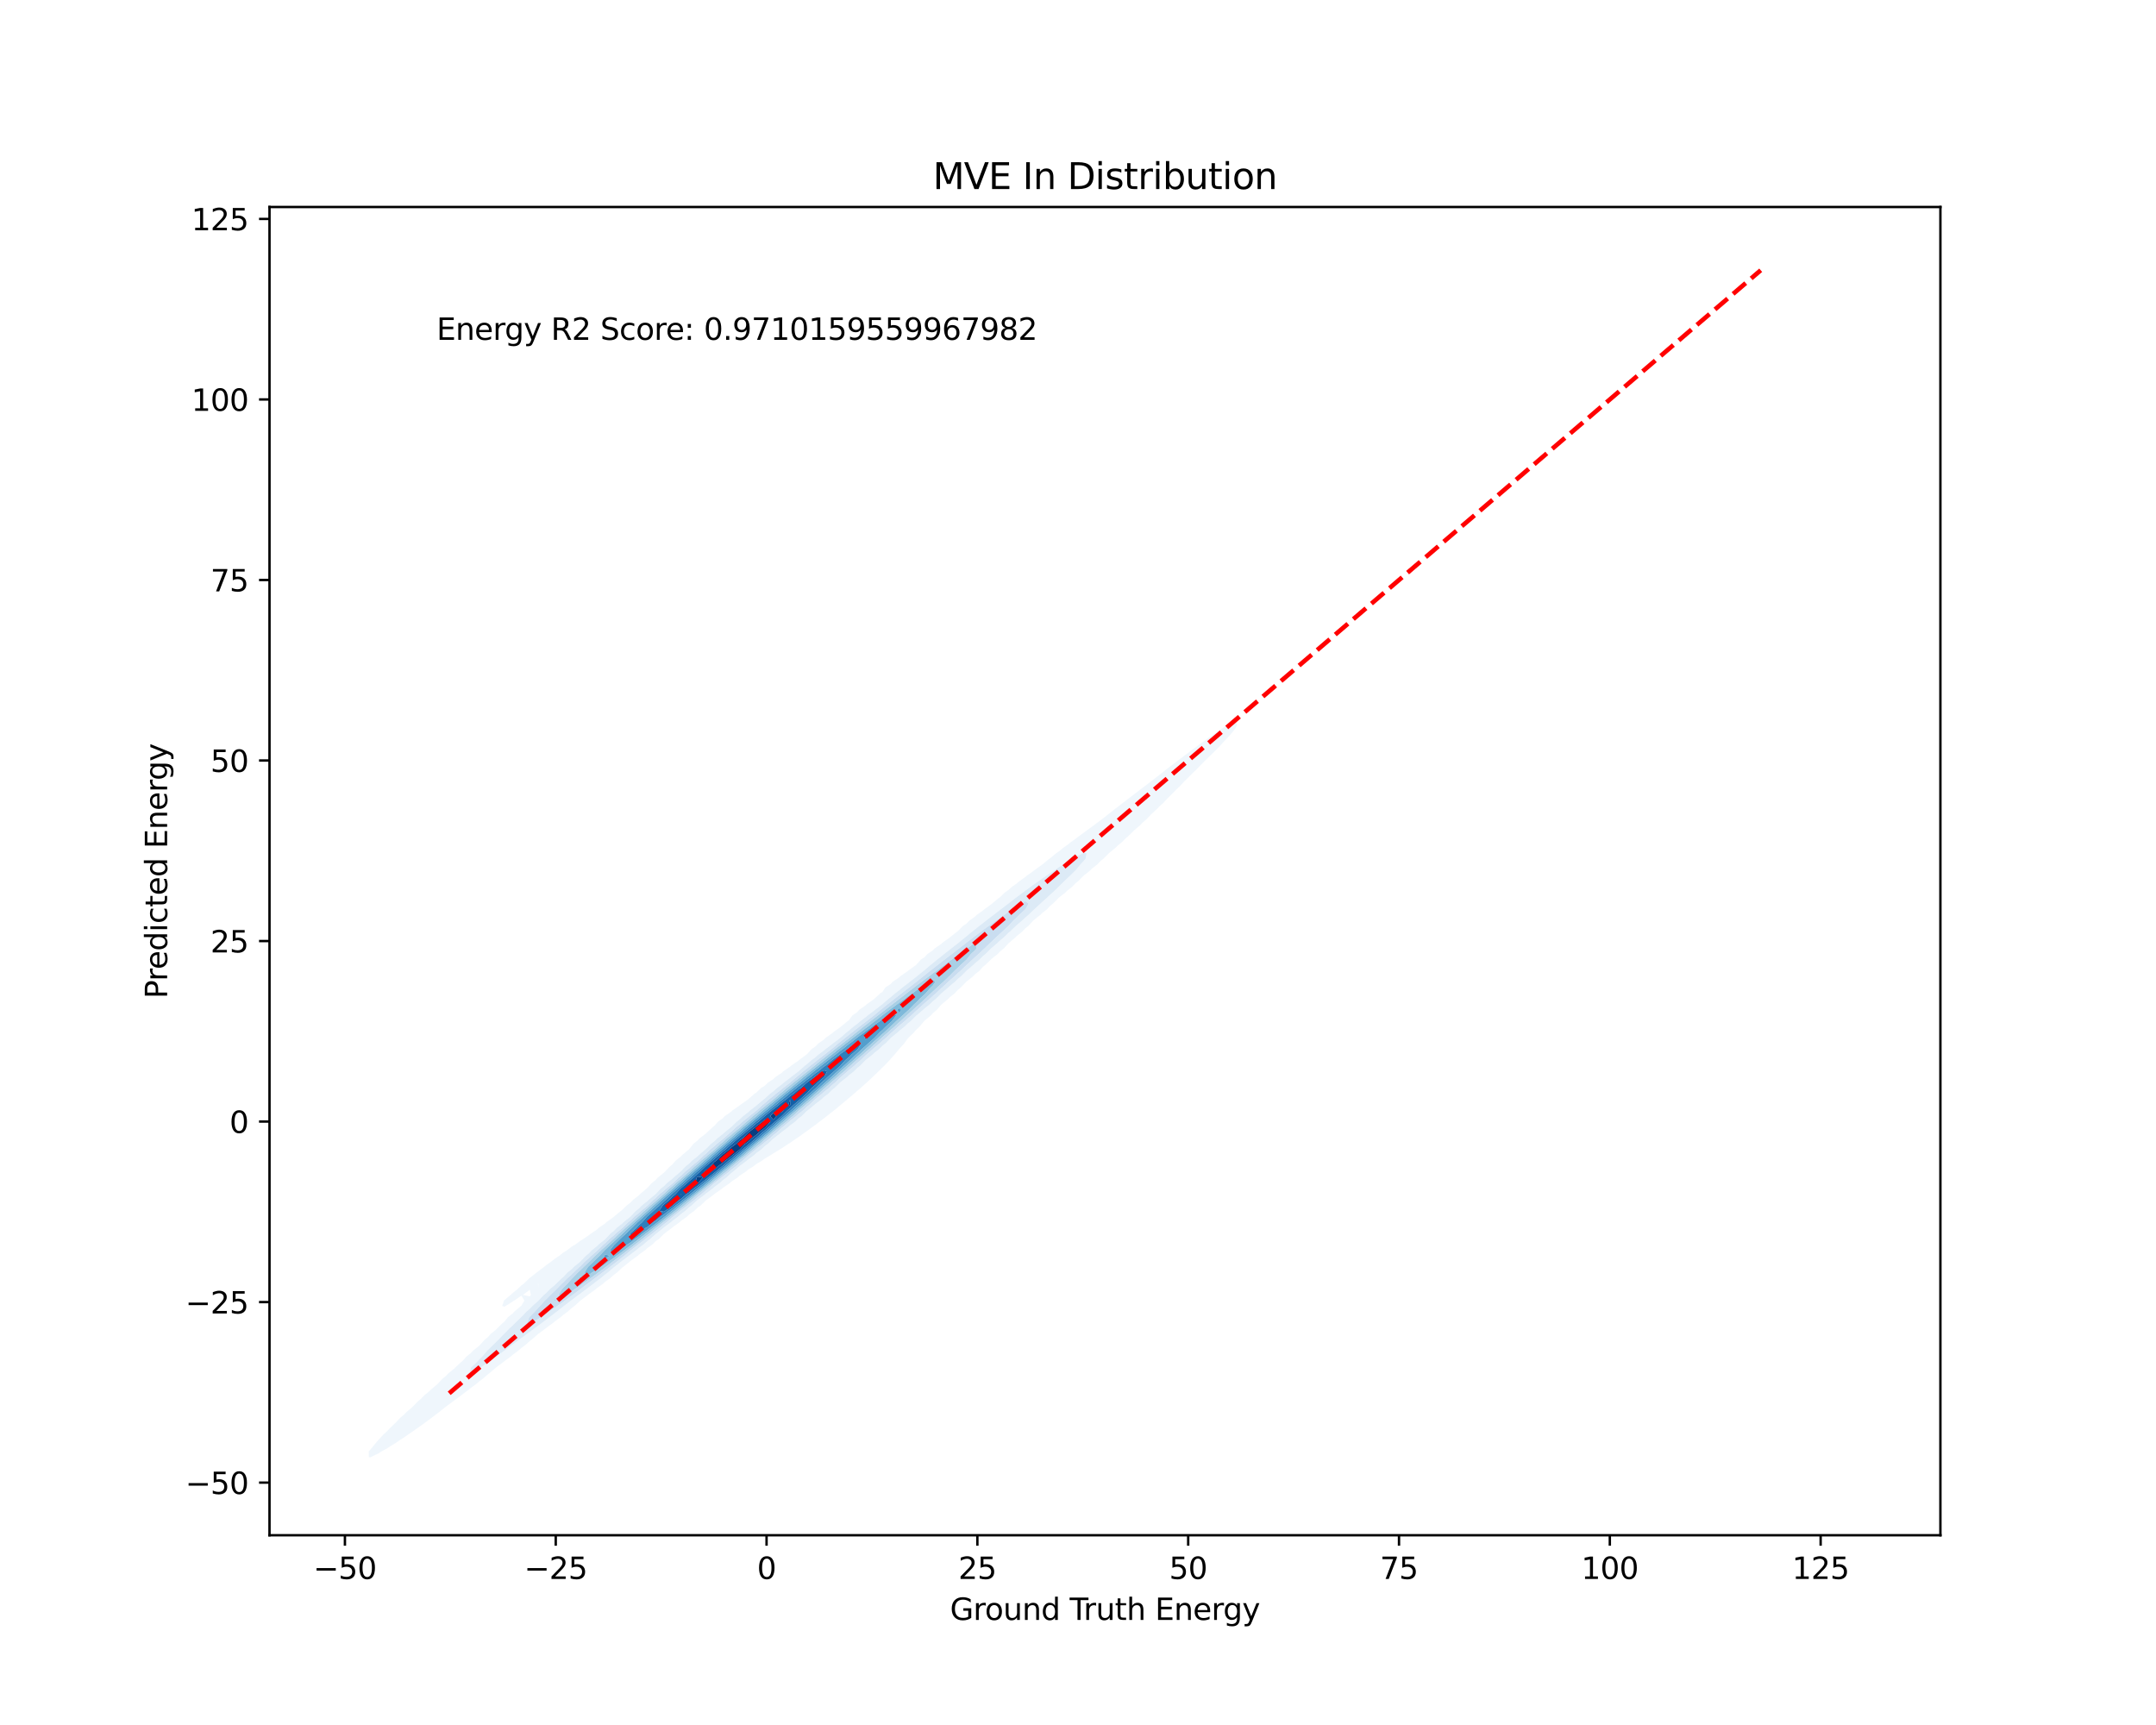 <?xml version="1.0" encoding="utf-8" standalone="no"?>
<!DOCTYPE svg PUBLIC "-//W3C//DTD SVG 1.1//EN"
  "http://www.w3.org/Graphics/SVG/1.1/DTD/svg11.dtd">
<svg xmlns:xlink="http://www.w3.org/1999/xlink" width="720pt" height="576pt" viewBox="0 0 720 576" xmlns="http://www.w3.org/2000/svg" version="1.1">
 <defs>
  <style type="text/css">*{stroke-linejoin: round; stroke-linecap: butt}</style>
 </defs>
 <g id="figure_1">
  <g id="patch_1">
   <path d="M 0 576 
L 720 576 
L 720 0 
L 0 0 
z
" style="fill: #ffffff"/>
  </g>
  <g id="axes_1">
   <g id="patch_2">
    <path d="M 90 512.64 
L 648 512.64 
L 648 69.12 
L 90 69.12 
z
" style="fill: #ffffff"/>
   </g>
   <g id="QuadContourSet_1">
    <path d="M 123.648 486.649 
L 123.87 486.511 
L 126.452 485.274 
L 127.409 484.644 
L 129.256 483.65 
L 130.536 482.778 
L 132.06 481.882 
L 133.452 480.911 
L 134.864 480.021 
L 136.242 479.045 
L 137.668 478.09 
L 138.944 477.179 
L 140.472 476.099 
L 141.569 475.312 
L 143.276 474.048 
L 144.113 473.446 
L 146.08 471.925 
L 146.56 471.58 
L 148.881 469.713 
L 148.884 469.711 
L 151.41 467.847 
L 151.688 467.637 
L 153.933 465.98 
L 154.492 465.54 
L 156.429 464.114 
L 157.296 463.405 
L 158.873 462.248 
L 160.101 461.21 
L 161.234 460.381 
L 162.905 458.922 
L 163.465 458.515 
L 165.635 456.648 
L 165.709 456.589 
L 168.133 454.782 
L 168.513 454.465 
L 170.608 452.916 
L 171.317 452.307 
L 173.03 451.049 
L 174.121 450.09 
L 175.366 449.183 
L 176.925 447.781 
L 177.566 447.317 
L 179.68 445.45 
L 179.729 445.41 
L 182.217 443.584 
L 182.533 443.317 
L 184.729 441.717 
L 185.337 441.193 
L 187.192 439.851 
L 188.141 439.013 
L 189.572 437.985 
L 190.945 436.743 
L 191.82 436.118 
L 193.749 434.334 
L 193.865 434.252 
L 196.354 432.385 
L 196.553 432.214 
L 198.901 430.519 
L 199.357 430.115 
L 201.393 428.653 
L 202.161 427.953 
L 203.794 426.786 
L 204.965 425.692 
L 206.051 424.92 
L 207.769 423.273 
L 208.079 423.054 
L 210.421 421.187 
L 210.573 421.049 
L 212.968 419.321 
L 213.377 418.94 
L 215.447 417.454 
L 216.181 416.754 
L 217.817 415.588 
L 218.985 414.449 
L 220.014 413.722 
L 221.789 411.961 
L 221.94 411.855 
L 224.405 409.989 
L 224.593 409.811 
L 226.948 408.122 
L 227.397 407.69 
L 229.421 406.256 
L 230.201 405.496 
L 231.786 404.39 
L 233.005 403.2 
L 233.996 402.523 
L 235.809 400.778 
L 235.992 400.657 
L 238.478 398.791 
L 238.613 398.662 
L 241.101 396.924 
L 241.417 396.623 
L 243.709 395.058 
L 244.221 394.576 
L 246.31 393.191 
L 247.025 392.54 
L 248.925 391.325 
L 249.829 390.548 
L 251.602 389.459 
L 252.633 388.649 
L 254.403 387.592 
L 255.437 386.864 
L 257.345 385.726 
L 258.241 385.151 
L 260.33 383.859 
L 261.045 383.422 
L 263.224 381.993 
L 263.849 381.608 
L 265.979 380.127 
L 266.653 379.695 
L 268.62 378.26 
L 269.457 377.695 
L 271.182 376.394 
L 272.261 375.625 
L 273.685 374.528 
L 275.065 373.493 
L 276.13 372.661 
L 277.869 371.294 
L 278.504 370.795 
L 280.673 369.013 
L 280.781 368.928 
L 282.991 367.062 
L 283.477 366.656 
L 285.2 365.196 
L 286.281 364.257 
L 287.377 363.329 
L 289.085 361.792 
L 289.476 361.463 
L 291.452 359.596 
L 291.889 359.172 
L 293.402 357.73 
L 294.693 356.447 
L 295.312 355.864 
L 297.092 353.997 
L 297.497 353.515 
L 298.733 352.131 
L 300.302 350.264 
L 300.302 350.264 
L 301.98 348.398 
L 303.106 346.828 
L 303.358 346.532 
L 305.297 344.665 
L 305.91 343.907 
L 307.083 342.799 
L 308.642 340.933 
L 308.714 340.854 
L 310.869 339.066 
L 311.518 338.334 
L 312.863 337.2 
L 314.322 335.51 
L 314.527 335.333 
L 316.731 333.467 
L 317.126 333.041 
L 318.916 331.601 
L 319.93 330.485 
L 320.858 329.734 
L 322.648 327.868 
L 322.734 327.777 
L 324.967 326.001 
L 325.538 325.381 
L 327.105 324.135 
L 328.342 322.767 
L 328.968 322.269 
L 330.934 320.402 
L 331.146 320.174 
L 333.203 318.536 
L 333.95 317.713 
L 335.264 316.67 
L 336.754 314.996 
L 336.997 314.803 
L 339.189 312.937 
L 339.558 312.537 
L 341.408 311.07 
L 342.362 310.017 
L 343.393 309.204 
L 345.118 307.338 
L 345.166 307.288 
L 347.463 305.471 
L 347.97 304.932 
L 349.666 303.605 
L 350.774 302.404 
L 351.633 301.738 
L 353.472 299.872 
L 353.578 299.764 
L 355.814 298.006 
L 356.382 297.417 
L 358.027 296.139 
L 359.186 294.915 
L 360.023 294.273 
L 361.884 292.407 
L 361.99 292.3 
L 364.207 290.54 
L 364.794 289.939 
L 366.411 288.674 
L 367.598 287.439 
L 368.416 286.807 
L 370.283 284.941 
L 370.402 284.821 
L 372.542 283.075 
L 373.206 282.394 
L 374.685 281.208 
L 376.01 279.833 
L 376.632 279.342 
L 378.549 277.475 
L 378.814 277.202 
L 380.683 275.609 
L 381.618 274.637 
L 382.691 273.743 
L 384.422 271.924 
L 384.481 271.876 
L 386.485 270.01 
L 387.226 269.227 
L 388.437 268.144 
L 390.03 266.449 
L 390.227 266.277 
L 392.096 264.411 
L 392.834 263.628 
L 393.984 262.544 
L 395.638 260.777 
L 395.747 260.678 
L 397.635 258.812 
L 398.442 257.986 
L 399.549 256.945 
L 401.246 255.183 
L 401.36 255.079 
L 403.238 253.212 
L 404.05 252.406 
L 405.169 251.346 
L 406.854 249.64 
L 407.029 249.48 
L 408.711 247.613 
L 409.658 246.637 
L 410.511 245.747 
L 412.08 243.881 
L 412.462 243.349 
L 413.19 242.014 
L 412.462 240.864 
L 410.273 242.014 
L 409.658 242.201 
L 407.168 243.881 
L 406.854 244.028 
L 404.507 245.747 
L 404.05 246.006 
L 401.931 247.613 
L 401.246 248.048 
L 399.387 249.48 
L 398.442 250.123 
L 396.863 251.346 
L 395.638 252.225 
L 394.363 253.212 
L 392.834 254.353 
L 391.892 255.079 
L 390.03 256.512 
L 389.464 256.945 
L 387.226 258.712 
L 387.094 258.812 
L 384.698 260.678 
L 384.422 260.882 
L 382.252 262.544 
L 381.618 263.025 
L 379.794 264.411 
L 378.814 265.167 
L 377.338 266.277 
L 376.01 267.318 
L 374.896 268.144 
L 373.206 269.486 
L 372.487 270.01 
L 370.402 271.686 
L 370.135 271.876 
L 367.745 273.743 
L 367.598 273.852 
L 365.222 275.609 
L 364.794 275.933 
L 362.682 277.475 
L 361.99 278.008 
L 360.137 279.342 
L 359.186 280.086 
L 357.601 281.208 
L 356.382 282.182 
L 355.096 283.075 
L 353.578 284.318 
L 352.657 284.941 
L 350.774 286.532 
L 350.353 286.807 
L 348.061 288.674 
L 347.97 288.746 
L 345.482 290.54 
L 345.166 290.799 
L 342.915 292.407 
L 342.362 292.876 
L 340.379 294.273 
L 339.558 294.997 
L 337.911 296.139 
L 336.754 297.206 
L 335.579 298.006 
L 333.95 299.59 
L 333.526 299.872 
L 331.289 301.738 
L 331.146 301.866 
L 328.737 303.605 
L 328.342 303.97 
L 326.229 305.471 
L 325.538 306.133 
L 323.81 307.338 
L 322.734 308.408 
L 321.566 309.204 
L 319.93 310.882 
L 319.647 311.07 
L 317.285 312.937 
L 317.126 313.09 
L 314.708 314.803 
L 314.322 315.188 
L 312.177 316.67 
L 311.518 317.353 
L 309.748 318.536 
L 308.714 319.653 
L 307.544 320.402 
L 305.91 322.232 
L 305.849 322.269 
L 303.258 324.135 
L 303.106 324.293 
L 300.629 326.001 
L 300.302 326.362 
L 298.056 327.868 
L 297.497 328.55 
L 295.655 329.734 
L 294.693 331.227 
L 294.051 331.601 
L 292.027 333.467 
L 291.889 333.607 
L 289.434 335.333 
L 289.085 335.707 
L 286.933 337.2 
L 286.281 337.957 
L 284.654 339.066 
L 283.477 340.691 
L 283.109 340.933 
L 280.834 342.799 
L 280.673 342.951 
L 278.254 344.665 
L 277.869 345.038 
L 275.734 346.532 
L 275.065 347.196 
L 273.315 348.398 
L 272.261 349.483 
L 271.088 350.264 
L 269.457 352.041 
L 269.315 352.131 
L 266.804 353.997 
L 266.653 354.136 
L 264.182 355.864 
L 263.849 356.173 
L 261.582 357.73 
L 261.045 358.235 
L 259.016 359.596 
L 258.241 360.335 
L 256.507 361.463 
L 255.437 362.503 
L 254.114 363.329 
L 252.633 364.802 
L 251.972 365.196 
L 249.877 367.062 
L 249.829 367.108 
L 247.211 368.928 
L 247.025 369.112 
L 244.587 370.795 
L 244.221 371.169 
L 242.069 372.661 
L 241.417 373.364 
L 239.796 374.528 
L 238.613 375.894 
L 237.981 376.394 
L 235.964 378.26 
L 235.809 378.43 
L 233.578 380.127 
L 233.005 380.8 
L 231.512 381.993 
L 230.201 383.676 
L 229.993 383.859 
L 227.77 385.726 
L 227.397 386.149 
L 225.599 387.592 
L 224.593 388.783 
L 223.781 389.459 
L 221.96 391.325 
L 221.789 391.515 
L 219.695 393.191 
L 218.985 393.984 
L 217.647 395.058 
L 216.181 396.66 
L 215.853 396.924 
L 213.669 398.791 
L 213.377 399.116 
L 211.394 400.657 
L 210.573 401.539 
L 209.283 402.523 
L 207.769 404.016 
L 207.27 404.39 
L 205.031 406.256 
L 204.965 406.334 
L 202.478 408.122 
L 202.161 408.479 
L 199.959 409.989 
L 199.357 410.571 
L 197.429 411.855 
L 196.553 412.51 
L 194.796 413.722 
L 193.749 414.358 
L 192.087 415.588 
L 190.945 416.253 
L 189.404 417.454 
L 188.141 418.229 
L 186.775 419.321 
L 185.337 420.267 
L 184.196 421.187 
L 182.533 422.357 
L 181.669 423.054 
L 179.729 424.502 
L 179.208 424.92 
L 176.925 426.713 
L 176.833 426.786 
L 174.89 428.653 
L 174.121 429.226 
L 172.75 430.519 
L 171.317 431.663 
L 170.523 432.385 
L 168.513 434.077 
L 168.314 434.252 
L 167.71 436.118 
L 168.513 436.318 
L 168.82 436.118 
L 171.317 434.52 
L 171.765 434.252 
L 174.121 432.626 
L 175.12 434.252 
L 174.121 435.977 
L 173.932 436.118 
L 171.734 437.985 
L 171.317 438.493 
L 169.584 439.851 
L 168.513 441.257 
L 167.92 441.717 
L 166.021 443.584 
L 165.709 443.939 
L 163.813 445.45 
L 162.905 446.517 
L 161.888 447.317 
L 160.213 449.183 
L 160.101 449.304 
L 157.942 451.049 
L 157.296 451.756 
L 155.835 452.916 
L 154.492 454.418 
L 154.027 454.782 
L 152.015 456.648 
L 151.688 456.988 
L 149.794 458.515 
L 148.884 459.478 
L 147.742 460.381 
L 146.08 462.178 
L 145.991 462.248 
L 143.788 464.114 
L 143.276 464.639 
L 141.625 465.98 
L 140.472 467.19 
L 139.648 467.847 
L 137.823 469.713 
L 137.668 469.872 
L 135.67 471.58 
L 134.864 472.422 
L 133.637 473.446 
L 132.06 475.135 
L 131.844 475.312 
L 129.925 477.179 
L 129.256 477.902 
L 128 479.045 
L 126.452 480.752 
L 126.271 480.911 
L 124.722 482.778 
L 123.648 484.083 
L 123.139 484.644 
L 123.175 486.511 
z
M 156.811 458.515 
L 157.288 456.648 
L 157.296 456.64 
L 159.24 454.782 
L 160.101 453.854 
L 161.077 452.916 
L 162.648 451.049 
L 162.905 450.815 
L 164.548 449.183 
L 165.709 448.062 
L 166.46 447.317 
L 168.243 445.45 
L 168.513 445.215 
L 170.092 443.584 
L 171.317 442.476 
L 172.058 441.717 
L 173.998 439.851 
L 174.121 439.748 
L 175.775 437.985 
L 176.925 436.993 
L 177.76 436.118 
L 179.729 434.37 
L 179.843 434.252 
L 181.602 432.385 
L 182.533 431.613 
L 183.56 430.519 
L 185.337 429.018 
L 185.688 428.653 
L 187.63 426.786 
L 188.141 426.377 
L 189.493 424.92 
L 190.945 423.742 
L 191.601 423.054 
L 193.749 421.285 
L 193.844 421.187 
L 195.637 419.321 
L 196.553 418.602 
L 197.636 417.454 
L 199.357 416.086 
L 199.84 415.588 
L 202.154 413.722 
L 202.161 413.716 
L 203.884 411.855 
L 204.965 411.015 
L 205.943 409.989 
L 207.769 408.554 
L 208.191 408.122 
L 210.491 406.256 
L 210.573 406.193 
L 212.249 404.39 
L 213.377 403.509 
L 214.318 402.523 
L 216.181 401.057 
L 216.573 400.657 
L 218.84 398.791 
L 218.985 398.677 
L 220.618 396.924 
L 221.789 395.998 
L 222.686 395.058 
L 224.593 393.544 
L 224.938 393.191 
L 227.128 391.325 
L 227.397 391.11 
L 228.961 389.459 
L 230.201 388.469 
L 231.049 387.592 
L 233.005 386.034 
L 233.31 385.726 
L 235.468 383.859 
L 235.809 383.589 
L 237.375 381.993 
L 238.613 381.014 
L 239.501 380.127 
L 241.417 378.616 
L 241.78 378.26 
L 244.072 376.394 
L 244.221 376.279 
L 246.025 374.528 
L 247.025 373.756 
L 248.172 372.661 
L 249.829 371.384 
L 250.457 370.795 
L 252.633 369.119 
L 252.839 368.928 
L 255.072 367.062 
L 255.437 366.789 
L 257.175 365.196 
L 258.241 364.396 
L 259.419 363.329 
L 261.045 362.107 
L 261.765 361.463 
L 263.849 359.892 
L 264.184 359.596 
L 266.653 357.73 
L 266.653 357.73 
L 268.753 355.864 
L 269.457 355.345 
L 270.986 353.997 
L 272.261 353.053 
L 273.318 352.131 
L 275.065 350.83 
L 275.721 350.264 
L 277.869 348.655 
L 278.172 348.398 
L 280.623 346.532 
L 280.673 346.495 
L 282.755 344.665 
L 283.477 344.132 
L 285.011 342.799 
L 286.281 341.854 
L 287.356 340.933 
L 289.085 339.637 
L 289.76 339.066 
L 291.889 337.46 
L 292.202 337.2 
L 294.621 335.333 
L 294.693 335.279 
L 296.759 333.467 
L 297.497 332.914 
L 299.02 331.601 
L 300.302 330.633 
L 301.361 329.734 
L 303.106 328.406 
L 303.752 327.868 
L 305.91 326.213 
L 306.168 326.001 
L 308.483 324.135 
L 308.714 323.961 
L 310.666 322.269 
L 311.518 321.62 
L 312.953 320.402 
L 314.322 319.351 
L 315.304 318.536 
L 317.126 317.128 
L 317.69 316.67 
L 319.93 314.931 
L 320.091 314.803 
L 322.36 312.937 
L 322.734 312.651 
L 324.632 311.07 
L 325.538 310.374 
L 326.98 309.204 
L 328.342 308.156 
L 329.379 307.338 
L 331.146 305.978 
L 331.807 305.471 
L 333.95 303.829 
L 334.252 303.605 
L 336.689 301.738 
L 336.754 301.689 
L 339.101 299.872 
L 339.558 299.526 
L 341.588 298.006 
L 342.362 297.423 
L 344.138 296.139 
L 345.166 295.373 
L 346.748 294.273 
L 347.97 293.375 
L 349.425 292.407 
L 350.774 291.433 
L 352.185 290.54 
L 353.578 289.558 
L 355.063 288.674 
L 356.382 287.77 
L 358.131 286.807 
L 359.186 286.113 
L 361.556 284.941 
L 361.99 284.671 
L 362.876 284.941 
L 362.518 286.807 
L 361.99 287.402 
L 360.802 288.674 
L 359.288 290.54 
L 359.186 290.632 
L 357.372 292.407 
L 356.382 293.33 
L 355.414 294.273 
L 353.578 296.065 
L 353.501 296.139 
L 351.583 298.006 
L 350.774 298.699 
L 349.546 299.872 
L 347.97 301.258 
L 347.461 301.738 
L 345.459 303.605 
L 345.166 303.846 
L 343.494 305.471 
L 342.362 306.421 
L 341.404 307.338 
L 339.558 308.922 
L 339.259 309.204 
L 337.289 311.07 
L 336.754 311.51 
L 335.31 312.937 
L 333.95 314.073 
L 333.199 314.803 
L 331.146 316.55 
L 331.021 316.67 
L 329.132 318.536 
L 328.342 319.183 
L 327.125 320.402 
L 325.538 321.719 
L 324.979 322.269 
L 322.779 324.135 
L 322.734 324.172 
L 320.94 326.001 
L 319.93 326.82 
L 318.883 327.868 
L 317.126 329.303 
L 316.687 329.734 
L 314.508 331.601 
L 314.322 331.749 
L 312.626 333.467 
L 311.518 334.353 
L 310.533 335.333 
L 308.714 336.794 
L 308.3 337.2 
L 306.074 339.066 
L 305.91 339.196 
L 304.199 340.933 
L 303.106 341.799 
L 302.106 342.799 
L 300.302 344.233 
L 299.862 344.665 
L 297.56 346.532 
L 297.497 346.581 
L 295.731 348.398 
L 294.693 349.218 
L 293.66 350.264 
L 291.889 351.663 
L 291.421 352.131 
L 289.085 353.981 
L 289.069 353.997 
L 287.257 355.864 
L 286.281 356.626 
L 285.203 357.73 
L 283.477 359.074 
L 282.958 359.596 
L 280.673 361.379 
L 280.589 361.463 
L 278.67 363.329 
L 277.869 363.937 
L 276.63 365.196 
L 275.065 366.382 
L 274.383 367.062 
L 272.261 368.674 
L 272.002 368.928 
L 269.724 370.795 
L 269.457 370.989 
L 267.767 372.661 
L 266.653 373.476 
L 265.574 374.528 
L 263.849 375.798 
L 263.228 376.394 
L 261.045 378.015 
L 260.786 378.26 
L 258.39 380.127 
L 258.241 380.232 
L 256.394 381.993 
L 255.437 382.679 
L 254.187 383.859 
L 252.633 384.986 
L 251.84 385.726 
L 249.829 387.201 
L 249.403 387.592 
L 247.025 389.356 
L 246.911 389.459 
L 244.744 391.325 
L 244.221 391.698 
L 242.621 393.191 
L 241.417 394.063 
L 240.337 395.058 
L 238.613 396.321 
L 237.948 396.924 
L 235.809 398.508 
L 235.491 398.791 
L 233.005 400.65 
L 232.997 400.657 
L 230.986 402.523 
L 230.201 403.094 
L 228.788 404.39 
L 227.397 405.412 
L 226.458 406.256 
L 224.593 407.638 
L 224.042 408.122 
L 221.789 409.806 
L 221.576 409.989 
L 219.257 411.855 
L 218.985 412.054 
L 217.143 413.722 
L 216.181 414.428 
L 214.866 415.588 
L 213.377 416.688 
L 212.484 417.454 
L 210.573 418.874 
L 210.037 419.321 
L 207.769 421.015 
L 207.556 421.187 
L 205.191 423.054 
L 204.965 423.219 
L 202.983 424.92 
L 202.161 425.522 
L 200.645 426.786 
L 199.357 427.734 
L 198.221 428.653 
L 196.553 429.886 
L 195.744 430.519 
L 193.749 432.001 
L 193.24 432.385 
L 190.945 434.097 
L 190.731 434.252 
L 188.303 436.118 
L 188.141 436.237 
L 185.945 437.985 
L 185.337 438.434 
L 183.502 439.851 
L 182.533 440.572 
L 181.003 441.717 
L 179.729 442.672 
L 178.469 443.584 
L 176.925 444.749 
L 175.916 445.45 
L 174.121 446.815 
L 173.362 447.317 
L 171.317 448.883 
L 170.831 449.183 
L 168.513 450.967 
L 168.365 451.049 
L 165.866 452.916 
L 165.709 453.037 
L 163.226 454.782 
L 162.905 455.031 
L 160.472 456.648 
L 160.101 456.937 
L 157.536 458.515 
L 157.296 458.701 
z
M 174.632 432.385 
L 176.925 430.664 
L 177.293 432.385 
L 176.925 432.887 
z
M 179.673 428.653 
L 179.729 428.616 
L 179.774 428.653 
L 179.729 429.977 
z
" clip-path="url(#pe52983f289)" style="fill: #eff6fc"/>
    <path d="M 157.296 458.701 
L 157.536 458.515 
L 160.101 456.937 
L 160.472 456.648 
L 162.905 455.031 
L 163.226 454.782 
L 165.709 453.037 
L 165.866 452.916 
L 168.365 451.049 
L 168.513 450.967 
L 170.831 449.183 
L 171.317 448.883 
L 173.362 447.317 
L 174.121 446.815 
L 175.916 445.45 
L 176.925 444.749 
L 178.469 443.584 
L 179.729 442.672 
L 181.003 441.717 
L 182.533 440.572 
L 183.502 439.851 
L 185.337 438.434 
L 185.945 437.985 
L 188.141 436.237 
L 188.303 436.118 
L 190.731 434.252 
L 190.945 434.097 
L 193.24 432.385 
L 193.749 432.001 
L 195.744 430.519 
L 196.553 429.886 
L 198.221 428.653 
L 199.357 427.734 
L 200.645 426.786 
L 202.161 425.522 
L 202.983 424.92 
L 204.965 423.219 
L 205.191 423.054 
L 207.556 421.187 
L 207.769 421.015 
L 210.037 419.321 
L 210.573 418.874 
L 212.484 417.454 
L 213.377 416.688 
L 214.866 415.588 
L 216.181 414.428 
L 217.143 413.722 
L 218.985 412.054 
L 219.257 411.855 
L 221.576 409.989 
L 221.789 409.806 
L 224.042 408.122 
L 224.593 407.638 
L 226.458 406.256 
L 227.397 405.412 
L 228.788 404.39 
L 230.201 403.094 
L 230.986 402.523 
L 232.997 400.657 
L 233.005 400.65 
L 235.491 398.791 
L 235.809 398.508 
L 237.948 396.924 
L 238.613 396.321 
L 240.337 395.058 
L 241.417 394.063 
L 242.621 393.191 
L 244.221 391.698 
L 244.744 391.325 
L 246.911 389.459 
L 247.025 389.356 
L 249.403 387.592 
L 249.829 387.201 
L 251.84 385.726 
L 252.633 384.986 
L 254.187 383.859 
L 255.437 382.679 
L 256.394 381.993 
L 258.241 380.232 
L 258.39 380.127 
L 260.786 378.26 
L 261.045 378.015 
L 263.228 376.394 
L 263.849 375.798 
L 265.574 374.528 
L 266.653 373.476 
L 267.767 372.661 
L 269.457 370.989 
L 269.724 370.795 
L 272.002 368.928 
L 272.261 368.674 
L 274.383 367.062 
L 275.065 366.382 
L 276.63 365.196 
L 277.869 363.937 
L 278.67 363.329 
L 280.589 361.463 
L 280.673 361.379 
L 282.958 359.596 
L 283.477 359.074 
L 285.203 357.73 
L 286.281 356.626 
L 287.257 355.864 
L 289.069 353.997 
L 289.085 353.981 
L 291.421 352.131 
L 291.889 351.663 
L 293.66 350.264 
L 294.693 349.218 
L 295.731 348.398 
L 297.497 346.581 
L 297.56 346.532 
L 299.862 344.665 
L 300.302 344.233 
L 302.106 342.799 
L 303.106 341.799 
L 304.199 340.933 
L 305.91 339.196 
L 306.074 339.066 
L 308.3 337.2 
L 308.714 336.794 
L 310.533 335.333 
L 311.518 334.353 
L 312.626 333.467 
L 314.322 331.749 
L 314.508 331.601 
L 316.687 329.734 
L 317.126 329.303 
L 318.883 327.868 
L 319.93 326.82 
L 320.94 326.001 
L 322.734 324.172 
L 322.779 324.135 
L 324.979 322.269 
L 325.538 321.719 
L 327.125 320.402 
L 328.342 319.183 
L 329.132 318.536 
L 331.021 316.67 
L 331.146 316.55 
L 333.199 314.803 
L 333.95 314.073 
L 335.31 312.937 
L 336.754 311.51 
L 337.289 311.07 
L 339.259 309.204 
L 339.558 308.922 
L 341.404 307.338 
L 342.362 306.421 
L 343.494 305.471 
L 345.166 303.846 
L 345.459 303.605 
L 347.461 301.738 
L 347.97 301.258 
L 349.546 299.872 
L 350.774 298.699 
L 351.583 298.006 
L 353.501 296.139 
L 353.578 296.065 
L 355.414 294.273 
L 356.382 293.33 
L 357.372 292.407 
L 359.186 290.632 
L 359.288 290.54 
L 360.802 288.674 
L 361.99 287.402 
L 362.518 286.807 
L 362.876 284.941 
L 361.99 284.671 
L 361.556 284.941 
L 359.186 286.113 
L 358.131 286.807 
L 356.382 287.77 
L 355.063 288.674 
L 353.578 289.558 
L 352.185 290.54 
L 350.774 291.433 
L 349.425 292.407 
L 347.97 293.375 
L 346.748 294.273 
L 345.166 295.373 
L 344.138 296.139 
L 342.362 297.423 
L 341.588 298.006 
L 339.558 299.526 
L 339.101 299.872 
L 336.754 301.689 
L 336.689 301.738 
L 334.252 303.605 
L 333.95 303.829 
L 331.807 305.471 
L 331.146 305.978 
L 329.379 307.338 
L 328.342 308.156 
L 326.98 309.204 
L 325.538 310.374 
L 324.632 311.07 
L 322.734 312.651 
L 322.36 312.937 
L 320.091 314.803 
L 319.93 314.931 
L 317.69 316.67 
L 317.126 317.128 
L 315.304 318.536 
L 314.322 319.351 
L 312.953 320.402 
L 311.518 321.62 
L 310.666 322.269 
L 308.714 323.961 
L 308.483 324.135 
L 306.168 326.001 
L 305.91 326.213 
L 303.752 327.868 
L 303.106 328.406 
L 301.361 329.734 
L 300.302 330.633 
L 299.02 331.601 
L 297.497 332.914 
L 296.759 333.467 
L 294.693 335.279 
L 294.621 335.333 
L 292.202 337.2 
L 291.889 337.46 
L 289.76 339.066 
L 289.085 339.637 
L 287.356 340.933 
L 286.281 341.854 
L 285.011 342.799 
L 283.477 344.132 
L 282.755 344.665 
L 280.673 346.495 
L 280.623 346.532 
L 278.172 348.398 
L 277.869 348.655 
L 275.721 350.264 
L 275.065 350.83 
L 273.318 352.131 
L 272.261 353.053 
L 270.986 353.997 
L 269.457 355.345 
L 268.753 355.864 
L 266.653 357.73 
L 266.653 357.73 
L 264.184 359.596 
L 263.849 359.892 
L 261.765 361.463 
L 261.045 362.107 
L 259.419 363.329 
L 258.241 364.396 
L 257.175 365.196 
L 255.437 366.789 
L 255.072 367.062 
L 252.839 368.928 
L 252.633 369.119 
L 250.457 370.795 
L 249.829 371.384 
L 248.172 372.661 
L 247.025 373.756 
L 246.025 374.528 
L 244.221 376.279 
L 244.072 376.394 
L 241.78 378.26 
L 241.417 378.616 
L 239.501 380.127 
L 238.613 381.014 
L 237.375 381.993 
L 235.809 383.589 
L 235.468 383.859 
L 233.31 385.726 
L 233.005 386.034 
L 231.049 387.592 
L 230.201 388.469 
L 228.961 389.459 
L 227.397 391.11 
L 227.128 391.325 
L 224.938 393.191 
L 224.593 393.544 
L 222.686 395.058 
L 221.789 395.998 
L 220.618 396.924 
L 218.985 398.677 
L 218.84 398.791 
L 216.573 400.657 
L 216.181 401.057 
L 214.318 402.523 
L 213.377 403.509 
L 212.249 404.39 
L 210.573 406.193 
L 210.491 406.256 
L 208.191 408.122 
L 207.769 408.554 
L 205.943 409.989 
L 204.965 411.015 
L 203.884 411.855 
L 202.161 413.716 
L 202.154 413.722 
L 199.84 415.588 
L 199.357 416.086 
L 197.636 417.454 
L 196.553 418.602 
L 195.637 419.321 
L 193.844 421.187 
L 193.749 421.285 
L 191.601 423.054 
L 190.945 423.742 
L 189.493 424.92 
L 188.141 426.377 
L 187.63 426.786 
L 185.688 428.653 
L 185.337 429.018 
L 183.56 430.519 
L 182.533 431.613 
L 181.602 432.385 
L 179.843 434.252 
L 179.729 434.37 
L 177.76 436.118 
L 176.925 436.993 
L 175.775 437.985 
L 174.121 439.748 
L 173.998 439.851 
L 172.058 441.717 
L 171.317 442.476 
L 170.092 443.584 
L 168.513 445.215 
L 168.243 445.45 
L 166.46 447.317 
L 165.709 448.062 
L 164.548 449.183 
L 162.905 450.815 
L 162.648 451.049 
L 161.077 452.916 
L 160.101 453.854 
L 159.24 454.782 
L 157.296 456.64 
L 157.288 456.648 
L 156.811 458.515 
z
M 175.994 441.717 
L 176.727 439.851 
L 176.925 439.652 
L 178.561 437.985 
L 179.729 436.695 
L 180.289 436.118 
L 181.95 434.252 
L 182.533 433.716 
L 183.84 432.385 
L 185.337 430.947 
L 185.761 430.519 
L 187.569 428.653 
L 188.141 428.159 
L 189.487 426.786 
L 190.945 425.494 
L 191.52 424.92 
L 193.495 423.054 
L 193.749 422.844 
L 195.369 421.187 
L 196.553 420.195 
L 197.428 419.321 
L 199.357 417.673 
L 199.58 417.454 
L 201.498 415.588 
L 202.161 415.054 
L 203.487 413.722 
L 204.965 412.514 
L 205.637 411.855 
L 207.769 410.087 
L 207.871 409.989 
L 209.764 408.122 
L 210.573 407.479 
L 211.801 406.256 
L 213.377 404.989 
L 213.994 404.39 
L 216.181 402.609 
L 216.271 402.523 
L 218.171 400.657 
L 218.985 400.011 
L 220.211 398.791 
L 221.789 397.528 
L 222.411 396.924 
L 224.593 395.162 
L 224.704 395.058 
L 226.628 393.191 
L 227.397 392.579 
L 228.655 391.325 
L 230.201 390.088 
L 230.849 389.459 
L 233.005 387.725 
L 233.145 387.592 
L 235.121 385.726 
L 235.809 385.178 
L 237.146 383.859 
L 238.613 382.69 
L 239.338 381.993 
L 241.417 380.333 
L 241.637 380.127 
L 243.74 378.26 
L 244.221 377.881 
L 245.772 376.394 
L 247.025 375.408 
L 247.964 374.528 
L 249.829 373.06 
L 250.265 372.661 
L 252.633 370.795 
L 252.633 370.795 
L 254.653 368.928 
L 255.437 368.324 
L 256.827 367.062 
L 258.241 365.972 
L 259.112 365.196 
L 261.045 363.702 
L 261.472 363.329 
L 263.849 361.487 
L 263.878 361.463 
L 266.011 359.596 
L 266.653 359.111 
L 268.238 357.73 
L 269.457 356.805 
L 270.555 355.864 
L 272.261 354.564 
L 272.933 353.997 
L 275.065 352.366 
L 275.349 352.131 
L 277.711 350.264 
L 277.869 350.146 
L 279.921 348.398 
L 280.673 347.832 
L 282.223 346.532 
L 283.477 345.582 
L 284.588 344.665 
L 286.281 343.375 
L 286.993 342.799 
L 289.085 341.196 
L 289.418 340.933 
L 291.812 339.066 
L 291.889 339.008 
L 294.062 337.2 
L 294.693 336.72 
L 296.39 335.333 
L 297.497 334.486 
L 298.768 333.467 
L 300.302 332.287 
L 301.176 331.601 
L 303.106 330.107 
L 303.592 329.734 
L 305.91 327.931 
L 305.994 327.868 
L 308.3 326.001 
L 308.714 325.682 
L 310.647 324.135 
L 311.518 323.459 
L 313.04 322.269 
L 314.322 321.269 
L 315.459 320.402 
L 317.126 319.098 
L 317.886 318.536 
L 319.93 316.934 
L 320.301 316.67 
L 322.681 314.803 
L 322.734 314.762 
L 325.103 312.937 
L 325.538 312.598 
L 327.584 311.07 
L 328.342 310.482 
L 330.118 309.204 
L 331.146 308.412 
L 332.709 307.338 
L 333.95 306.392 
L 335.371 305.471 
L 336.754 304.436 
L 338.147 303.605 
L 339.558 302.579 
L 341.155 301.738 
L 342.362 300.907 
L 343.55 301.738 
L 342.445 303.605 
L 342.362 303.684 
L 340.431 305.471 
L 339.558 306.345 
L 338.479 307.338 
L 336.759 309.204 
L 336.754 309.209 
L 334.755 311.07 
L 333.95 311.804 
L 332.719 312.937 
L 331.146 314.433 
L 330.74 314.803 
L 328.834 316.67 
L 328.342 317.098 
L 326.819 318.536 
L 325.538 319.681 
L 324.764 320.402 
L 322.748 322.269 
L 322.734 322.281 
L 320.818 324.135 
L 319.93 324.895 
L 318.768 326.001 
L 317.126 327.436 
L 316.665 327.868 
L 314.648 329.734 
L 314.322 330.003 
L 312.669 331.601 
L 311.518 332.562 
L 310.565 333.467 
L 308.714 335.036 
L 308.395 335.333 
L 306.363 337.2 
L 305.91 337.566 
L 304.354 339.066 
L 303.106 340.085 
L 302.212 340.933 
L 300.302 342.512 
L 299.994 342.799 
L 297.925 344.665 
L 297.497 345.007 
L 295.927 346.532 
L 294.693 347.524 
L 293.78 348.398 
L 291.889 349.936 
L 291.541 350.264 
L 289.418 352.131 
L 289.085 352.394 
L 287.456 353.997 
L 286.281 354.933 
L 285.32 355.864 
L 283.477 357.345 
L 283.073 357.73 
L 280.869 359.596 
L 280.673 359.749 
L 278.941 361.463 
L 277.869 362.303 
L 276.813 363.329 
L 275.065 364.71 
L 274.556 365.196 
L 272.261 367.025 
L 272.222 367.062 
L 270.282 368.928 
L 269.457 369.559 
L 268.171 370.795 
L 266.653 371.963 
L 265.912 372.661 
L 263.849 374.264 
L 263.563 374.528 
L 261.327 376.394 
L 261.045 376.603 
L 259.289 378.26 
L 258.241 379.046 
L 257.075 380.127 
L 255.437 381.366 
L 254.747 381.993 
L 252.633 383.608 
L 252.351 383.859 
L 250.046 385.726 
L 249.829 385.885 
L 247.97 387.592 
L 247.025 388.293 
L 245.734 389.459 
L 244.221 390.592 
L 243.393 391.325 
L 241.417 392.821 
L 240.99 393.191 
L 238.613 395.01 
L 238.556 395.058 
L 236.445 396.924 
L 235.809 397.395 
L 234.241 398.791 
L 233.005 399.715 
L 231.924 400.657 
L 230.201 401.958 
L 229.537 402.523 
L 227.397 404.154 
L 227.113 404.39 
L 224.774 406.256 
L 224.593 406.39 
L 222.621 408.122 
L 221.789 408.744 
L 220.336 409.989 
L 218.985 411.006 
L 217.966 411.855 
L 216.181 413.209 
L 215.547 413.722 
L 213.377 415.379 
L 213.109 415.588 
L 210.751 417.454 
L 210.573 417.587 
L 208.493 419.321 
L 207.769 419.862 
L 206.129 421.187 
L 204.965 422.061 
L 203.693 423.054 
L 202.161 424.208 
L 201.214 424.92 
L 199.357 426.323 
L 198.714 426.786 
L 196.553 428.422 
L 196.216 428.653 
L 193.749 430.518 
L 193.748 430.519 
L 191.279 432.385 
L 190.945 432.634 
L 188.722 434.252 
L 188.141 434.687 
L 186.087 436.118 
L 185.337 436.681 
L 183.366 437.985 
L 182.533 438.61 
L 180.53 439.851 
L 179.729 440.451 
L 177.485 441.717 
L 176.925 442.133 
z
M 344.823 299.872 
L 345.166 299.661 
L 345.325 299.872 
L 345.166 300.083 
z
" clip-path="url(#pe52983f289)" style="fill: #dceaf6"/>
    <path d="M 176.925 442.133 
L 177.485 441.717 
L 179.729 440.451 
L 180.53 439.851 
L 182.533 438.61 
L 183.366 437.985 
L 185.337 436.681 
L 186.087 436.118 
L 188.141 434.687 
L 188.722 434.252 
L 190.945 432.634 
L 191.279 432.385 
L 193.748 430.519 
L 193.749 430.518 
L 196.216 428.653 
L 196.553 428.422 
L 198.714 426.786 
L 199.357 426.323 
L 201.214 424.92 
L 202.161 424.208 
L 203.693 423.054 
L 204.965 422.061 
L 206.129 421.187 
L 207.769 419.862 
L 208.493 419.321 
L 210.573 417.587 
L 210.751 417.454 
L 213.109 415.588 
L 213.377 415.379 
L 215.547 413.722 
L 216.181 413.209 
L 217.966 411.855 
L 218.985 411.006 
L 220.336 409.989 
L 221.789 408.744 
L 222.621 408.122 
L 224.593 406.39 
L 224.774 406.256 
L 227.113 404.39 
L 227.397 404.154 
L 229.537 402.523 
L 230.201 401.958 
L 231.924 400.657 
L 233.005 399.715 
L 234.241 398.791 
L 235.809 397.395 
L 236.445 396.924 
L 238.556 395.058 
L 238.613 395.01 
L 240.99 393.191 
L 241.417 392.821 
L 243.393 391.325 
L 244.221 390.592 
L 245.734 389.459 
L 247.025 388.293 
L 247.97 387.592 
L 249.829 385.885 
L 250.046 385.726 
L 252.351 383.859 
L 252.633 383.608 
L 254.747 381.993 
L 255.437 381.366 
L 257.075 380.127 
L 258.241 379.046 
L 259.289 378.26 
L 261.045 376.603 
L 261.327 376.394 
L 263.563 374.528 
L 263.849 374.264 
L 265.912 372.661 
L 266.653 371.963 
L 268.171 370.795 
L 269.457 369.559 
L 270.282 368.928 
L 272.222 367.062 
L 272.261 367.025 
L 274.556 365.196 
L 275.065 364.71 
L 276.813 363.329 
L 277.869 362.303 
L 278.941 361.463 
L 280.673 359.749 
L 280.869 359.596 
L 283.073 357.73 
L 283.477 357.345 
L 285.32 355.864 
L 286.281 354.933 
L 287.456 353.997 
L 289.085 352.394 
L 289.418 352.131 
L 291.541 350.264 
L 291.889 349.936 
L 293.78 348.398 
L 294.693 347.524 
L 295.927 346.532 
L 297.497 345.007 
L 297.925 344.665 
L 299.994 342.799 
L 300.302 342.512 
L 302.212 340.933 
L 303.106 340.085 
L 304.354 339.066 
L 305.91 337.566 
L 306.363 337.2 
L 308.395 335.333 
L 308.714 335.036 
L 310.565 333.467 
L 311.518 332.562 
L 312.669 331.601 
L 314.322 330.003 
L 314.648 329.734 
L 316.665 327.868 
L 317.126 327.436 
L 318.768 326.001 
L 319.93 324.895 
L 320.818 324.135 
L 322.734 322.281 
L 322.748 322.269 
L 324.764 320.402 
L 325.538 319.681 
L 326.819 318.536 
L 328.342 317.098 
L 328.834 316.67 
L 330.74 314.803 
L 331.146 314.433 
L 332.719 312.937 
L 333.95 311.804 
L 334.755 311.07 
L 336.754 309.209 
L 336.759 309.204 
L 338.479 307.338 
L 339.558 306.345 
L 340.431 305.471 
L 342.362 303.684 
L 342.445 303.605 
L 343.55 301.738 
L 342.362 300.907 
L 341.155 301.738 
L 339.558 302.579 
L 338.147 303.605 
L 336.754 304.436 
L 335.371 305.471 
L 333.95 306.392 
L 332.709 307.338 
L 331.146 308.412 
L 330.118 309.204 
L 328.342 310.482 
L 327.584 311.07 
L 325.538 312.598 
L 325.103 312.937 
L 322.734 314.762 
L 322.681 314.803 
L 320.301 316.67 
L 319.93 316.934 
L 317.886 318.536 
L 317.126 319.098 
L 315.459 320.402 
L 314.322 321.269 
L 313.04 322.269 
L 311.518 323.459 
L 310.647 324.135 
L 308.714 325.682 
L 308.3 326.001 
L 305.994 327.868 
L 305.91 327.931 
L 303.592 329.734 
L 303.106 330.107 
L 301.176 331.601 
L 300.302 332.287 
L 298.768 333.467 
L 297.497 334.486 
L 296.39 335.333 
L 294.693 336.72 
L 294.062 337.2 
L 291.889 339.008 
L 291.812 339.066 
L 289.418 340.933 
L 289.085 341.196 
L 286.993 342.799 
L 286.281 343.375 
L 284.588 344.665 
L 283.477 345.582 
L 282.223 346.532 
L 280.673 347.832 
L 279.921 348.398 
L 277.869 350.146 
L 277.711 350.264 
L 275.349 352.131 
L 275.065 352.366 
L 272.933 353.997 
L 272.261 354.564 
L 270.555 355.864 
L 269.457 356.805 
L 268.238 357.73 
L 266.653 359.111 
L 266.011 359.596 
L 263.878 361.463 
L 263.849 361.487 
L 261.472 363.329 
L 261.045 363.702 
L 259.112 365.196 
L 258.241 365.972 
L 256.827 367.062 
L 255.437 368.324 
L 254.653 368.928 
L 252.633 370.795 
L 252.633 370.795 
L 250.265 372.661 
L 249.829 373.06 
L 247.964 374.528 
L 247.025 375.408 
L 245.772 376.394 
L 244.221 377.881 
L 243.74 378.26 
L 241.637 380.127 
L 241.417 380.333 
L 239.338 381.993 
L 238.613 382.69 
L 237.146 383.859 
L 235.809 385.178 
L 235.121 385.726 
L 233.145 387.592 
L 233.005 387.725 
L 230.849 389.459 
L 230.201 390.088 
L 228.655 391.325 
L 227.397 392.579 
L 226.628 393.191 
L 224.704 395.058 
L 224.593 395.162 
L 222.411 396.924 
L 221.789 397.528 
L 220.211 398.791 
L 218.985 400.011 
L 218.171 400.657 
L 216.271 402.523 
L 216.181 402.609 
L 213.994 404.39 
L 213.377 404.989 
L 211.801 406.256 
L 210.573 407.479 
L 209.764 408.122 
L 207.871 409.989 
L 207.769 410.087 
L 205.637 411.855 
L 204.965 412.514 
L 203.487 413.722 
L 202.161 415.054 
L 201.498 415.588 
L 199.58 417.454 
L 199.357 417.673 
L 197.428 419.321 
L 196.553 420.195 
L 195.369 421.187 
L 193.749 422.844 
L 193.495 423.054 
L 191.52 424.92 
L 190.945 425.494 
L 189.487 426.786 
L 188.141 428.159 
L 187.569 428.653 
L 185.761 430.519 
L 185.337 430.947 
L 183.84 432.385 
L 182.533 433.716 
L 181.95 434.252 
L 180.289 436.118 
L 179.729 436.695 
L 178.561 437.985 
L 176.925 439.652 
L 176.727 439.851 
L 175.994 441.717 
z
M 185.081 434.252 
L 185.337 433.795 
L 185.596 434.252 
L 185.337 434.438 
z
M 186.517 432.385 
L 187.605 430.519 
L 188.141 429.972 
L 189.461 428.653 
L 190.945 426.994 
L 191.152 426.786 
L 192.954 424.92 
L 193.749 424.192 
L 194.91 423.054 
L 196.553 421.487 
L 196.864 421.187 
L 198.726 419.321 
L 199.357 418.782 
L 200.717 417.454 
L 202.161 416.191 
L 202.793 415.588 
L 204.834 413.722 
L 204.965 413.615 
L 206.759 411.855 
L 207.769 411.018 
L 208.843 409.989 
L 210.573 408.528 
L 211.006 408.122 
L 213.074 406.256 
L 213.377 406.013 
L 215.047 404.39 
L 216.181 403.467 
L 217.176 402.523 
L 218.985 401.029 
L 219.387 400.657 
L 221.502 398.791 
L 221.789 398.561 
L 223.474 396.924 
L 224.593 396.021 
L 225.61 395.058 
L 227.397 393.6 
L 227.839 393.191 
L 230.026 391.325 
L 230.201 391.185 
L 231.978 389.459 
L 233.005 388.633 
L 234.105 387.592 
L 235.809 386.212 
L 236.337 385.726 
L 238.613 383.868 
L 238.623 383.859 
L 240.57 381.993 
L 241.417 381.316 
L 242.687 380.127 
L 244.221 378.898 
L 244.921 378.26 
L 247.025 376.567 
L 247.22 376.394 
L 249.334 374.528 
L 249.829 374.138 
L 251.441 372.661 
L 252.633 371.722 
L 253.67 370.795 
L 255.437 369.399 
L 255.977 368.928 
L 258.241 367.132 
L 258.324 367.062 
L 260.463 365.196 
L 261.045 364.746 
L 262.667 363.329 
L 263.849 362.413 
L 264.961 361.463 
L 266.653 360.147 
L 267.312 359.596 
L 269.457 357.921 
L 269.692 357.73 
L 271.977 355.864 
L 272.261 355.647 
L 274.218 353.997 
L 275.065 353.349 
L 276.539 352.131 
L 277.869 351.108 
L 278.911 350.264 
L 280.673 348.902 
L 281.312 348.398 
L 283.477 346.715 
L 283.716 346.532 
L 286.051 344.665 
L 286.281 344.49 
L 288.37 342.799 
L 289.085 342.251 
L 290.749 340.933 
L 291.889 340.054 
L 293.166 339.066 
L 294.693 337.883 
L 295.602 337.2 
L 297.497 335.725 
L 298.035 335.333 
L 300.302 333.563 
L 300.439 333.467 
L 302.818 331.601 
L 303.106 331.378 
L 305.252 329.734 
L 305.91 329.222 
L 307.728 327.868 
L 308.714 327.098 
L 310.235 326.001 
L 311.518 324.996 
L 312.764 324.135 
L 314.322 322.911 
L 315.306 322.269 
L 317.126 320.839 
L 317.854 320.402 
L 319.93 318.779 
L 320.401 318.536 
L 322.734 316.742 
L 322.935 316.67 
L 325.538 314.803 
L 326.189 316.67 
L 325.538 317.392 
L 324.274 318.536 
L 322.804 320.402 
L 322.734 320.467 
L 320.779 322.269 
L 319.93 323.091 
L 318.787 324.135 
L 317.126 325.852 
L 316.961 326.001 
L 315.023 327.868 
L 314.322 328.495 
L 312.983 329.734 
L 311.518 331.09 
L 310.958 331.601 
L 309.015 333.467 
L 308.714 333.723 
L 306.991 335.333 
L 305.91 336.267 
L 304.897 337.2 
L 303.106 338.784 
L 302.794 339.066 
L 300.794 340.933 
L 300.302 341.34 
L 298.739 342.799 
L 297.497 343.841 
L 296.602 344.665 
L 294.693 346.299 
L 294.436 346.532 
L 292.418 348.398 
L 291.889 348.828 
L 290.364 350.264 
L 289.085 351.319 
L 288.211 352.131 
L 286.281 353.749 
L 286.01 353.997 
L 283.973 355.864 
L 283.477 356.262 
L 281.936 357.73 
L 280.673 358.757 
L 279.777 359.596 
L 277.869 361.17 
L 277.551 361.463 
L 275.464 363.329 
L 275.065 363.644 
L 273.438 365.196 
L 272.261 366.134 
L 271.268 367.062 
L 269.457 368.523 
L 269.014 368.928 
L 266.783 370.795 
L 266.653 370.895 
L 264.778 372.661 
L 263.849 373.383 
L 262.608 374.528 
L 261.045 375.754 
L 260.336 376.394 
L 258.241 378.056 
L 258.01 378.26 
L 255.847 380.127 
L 255.437 380.437 
L 253.725 381.993 
L 252.633 382.827 
L 251.474 383.859 
L 249.829 385.129 
L 249.144 385.726 
L 247.025 387.379 
L 246.775 387.592 
L 244.538 389.459 
L 244.221 389.696 
L 242.382 391.325 
L 241.417 392.055 
L 240.107 393.191 
L 238.613 394.334 
L 237.759 395.058 
L 235.809 396.565 
L 235.374 396.924 
L 233.005 398.775 
L 232.986 398.791 
L 230.835 400.657 
L 230.201 401.135 
L 228.571 402.523 
L 227.397 403.418 
L 226.226 404.39 
L 224.593 405.646 
L 223.836 406.256 
L 221.789 407.844 
L 221.432 408.122 
L 219.079 409.989 
L 218.985 410.059 
L 216.83 411.855 
L 216.181 412.348 
L 214.481 413.722 
L 213.377 414.565 
L 212.067 415.588 
L 210.573 416.735 
L 209.616 417.454 
L 207.769 418.879 
L 207.153 419.321 
L 204.965 421.013 
L 204.708 421.187 
L 202.301 423.054 
L 202.161 423.159 
L 199.817 424.92 
L 199.357 425.268 
L 197.247 426.786 
L 196.553 427.312 
L 194.591 428.653 
L 193.749 429.29 
L 191.831 430.519 
L 190.945 431.186 
L 188.9 432.385 
L 188.141 432.949 
z
M 345.166 300.083 
L 345.325 299.872 
L 345.166 299.661 
L 344.823 299.872 
z
" clip-path="url(#pe52983f289)" style="fill: #c9ddf0"/>
    <path d="M 185.337 434.438 
L 185.596 434.252 
L 185.337 433.795 
L 185.081 434.252 
z
M 188.141 432.949 
L 188.9 432.385 
L 190.945 431.186 
L 191.831 430.519 
L 193.749 429.29 
L 194.591 428.653 
L 196.553 427.312 
L 197.247 426.786 
L 199.357 425.268 
L 199.817 424.92 
L 202.161 423.159 
L 202.301 423.054 
L 204.708 421.187 
L 204.965 421.013 
L 207.153 419.321 
L 207.769 418.879 
L 209.616 417.454 
L 210.573 416.735 
L 212.067 415.588 
L 213.377 414.565 
L 214.481 413.722 
L 216.181 412.348 
L 216.83 411.855 
L 218.985 410.059 
L 219.079 409.989 
L 221.432 408.122 
L 221.789 407.844 
L 223.836 406.256 
L 224.593 405.646 
L 226.226 404.39 
L 227.397 403.418 
L 228.571 402.523 
L 230.201 401.135 
L 230.835 400.657 
L 232.986 398.791 
L 233.005 398.775 
L 235.374 396.924 
L 235.809 396.565 
L 237.759 395.058 
L 238.613 394.334 
L 240.107 393.191 
L 241.417 392.055 
L 242.382 391.325 
L 244.221 389.696 
L 244.538 389.459 
L 246.775 387.592 
L 247.025 387.379 
L 249.144 385.726 
L 249.829 385.129 
L 251.474 383.859 
L 252.633 382.827 
L 253.725 381.993 
L 255.437 380.437 
L 255.847 380.127 
L 258.01 378.26 
L 258.241 378.056 
L 260.336 376.394 
L 261.045 375.754 
L 262.608 374.528 
L 263.849 373.383 
L 264.778 372.661 
L 266.653 370.895 
L 266.783 370.795 
L 269.014 368.928 
L 269.457 368.523 
L 271.268 367.062 
L 272.261 366.134 
L 273.438 365.196 
L 275.065 363.644 
L 275.464 363.329 
L 277.551 361.463 
L 277.869 361.17 
L 279.777 359.596 
L 280.673 358.757 
L 281.936 357.73 
L 283.477 356.262 
L 283.973 355.864 
L 286.01 353.997 
L 286.281 353.749 
L 288.211 352.131 
L 289.085 351.319 
L 290.364 350.264 
L 291.889 348.828 
L 292.418 348.398 
L 294.436 346.532 
L 294.693 346.299 
L 296.602 344.665 
L 297.497 343.841 
L 298.739 342.799 
L 300.302 341.34 
L 300.794 340.933 
L 302.794 339.066 
L 303.106 338.784 
L 304.897 337.2 
L 305.91 336.267 
L 306.991 335.333 
L 308.714 333.723 
L 309.015 333.467 
L 310.958 331.601 
L 311.518 331.09 
L 312.983 329.734 
L 314.322 328.495 
L 315.023 327.868 
L 316.961 326.001 
L 317.126 325.852 
L 318.787 324.135 
L 319.93 323.091 
L 320.779 322.269 
L 322.734 320.467 
L 322.804 320.402 
L 324.274 318.536 
L 325.538 317.392 
L 326.189 316.67 
L 325.538 314.803 
L 322.935 316.67 
L 322.734 316.742 
L 320.401 318.536 
L 319.93 318.779 
L 317.854 320.402 
L 317.126 320.839 
L 315.306 322.269 
L 314.322 322.911 
L 312.764 324.135 
L 311.518 324.996 
L 310.235 326.001 
L 308.714 327.098 
L 307.728 327.868 
L 305.91 329.222 
L 305.252 329.734 
L 303.106 331.378 
L 302.818 331.601 
L 300.439 333.467 
L 300.302 333.563 
L 298.035 335.333 
L 297.497 335.725 
L 295.602 337.2 
L 294.693 337.883 
L 293.166 339.066 
L 291.889 340.054 
L 290.749 340.933 
L 289.085 342.251 
L 288.37 342.799 
L 286.281 344.49 
L 286.051 344.665 
L 283.716 346.532 
L 283.477 346.715 
L 281.312 348.398 
L 280.673 348.902 
L 278.911 350.264 
L 277.869 351.108 
L 276.539 352.131 
L 275.065 353.349 
L 274.218 353.997 
L 272.261 355.647 
L 271.977 355.864 
L 269.692 357.73 
L 269.457 357.921 
L 267.312 359.596 
L 266.653 360.147 
L 264.961 361.463 
L 263.849 362.413 
L 262.667 363.329 
L 261.045 364.746 
L 260.463 365.196 
L 258.324 367.062 
L 258.241 367.132 
L 255.977 368.928 
L 255.437 369.399 
L 253.67 370.795 
L 252.633 371.722 
L 251.441 372.661 
L 249.829 374.138 
L 249.334 374.528 
L 247.22 376.394 
L 247.025 376.567 
L 244.921 378.26 
L 244.221 378.898 
L 242.687 380.127 
L 241.417 381.316 
L 240.57 381.993 
L 238.623 383.859 
L 238.613 383.868 
L 236.337 385.726 
L 235.809 386.212 
L 234.105 387.592 
L 233.005 388.633 
L 231.978 389.459 
L 230.201 391.185 
L 230.026 391.325 
L 227.839 393.191 
L 227.397 393.6 
L 225.61 395.058 
L 224.593 396.021 
L 223.474 396.924 
L 221.789 398.561 
L 221.502 398.791 
L 219.387 400.657 
L 218.985 401.029 
L 217.176 402.523 
L 216.181 403.467 
L 215.047 404.39 
L 213.377 406.013 
L 213.074 406.256 
L 211.006 408.122 
L 210.573 408.528 
L 208.843 409.989 
L 207.769 411.018 
L 206.759 411.855 
L 204.965 413.615 
L 204.834 413.722 
L 202.793 415.588 
L 202.161 416.191 
L 200.717 417.454 
L 199.357 418.782 
L 198.726 419.321 
L 196.864 421.187 
L 196.553 421.487 
L 194.91 423.054 
L 193.749 424.192 
L 192.954 424.92 
L 191.152 426.786 
L 190.945 426.994 
L 189.461 428.653 
L 188.141 429.972 
L 187.605 430.519 
L 186.517 432.385 
z
M 193.42 426.786 
L 193.749 426.356 
L 194.326 426.786 
L 193.749 427.195 
z
M 195.16 424.92 
L 196.35 423.054 
L 196.553 422.861 
L 198.29 421.187 
L 199.357 420.11 
L 200.19 419.321 
L 201.94 417.454 
L 202.161 417.261 
L 203.915 415.588 
L 204.965 414.642 
L 205.952 413.722 
L 207.769 412.022 
L 207.952 411.855 
L 209.89 409.989 
L 210.573 409.412 
L 211.953 408.122 
L 213.377 406.893 
L 214.076 406.256 
L 216.181 404.39 
L 216.181 404.39 
L 218.149 402.523 
L 218.985 401.833 
L 220.257 400.657 
L 221.789 399.37 
L 222.432 398.791 
L 224.593 396.94 
L 224.611 396.924 
L 226.586 395.058 
L 227.397 394.396 
L 228.703 393.191 
L 230.201 391.954 
L 230.901 391.325 
L 233.005 389.562 
L 233.123 389.459 
L 235.138 387.592 
L 235.809 387.049 
L 237.246 385.726 
L 238.613 384.61 
L 239.452 383.859 
L 241.417 382.24 
L 241.701 381.993 
L 243.818 380.127 
L 244.221 379.804 
L 245.915 378.26 
L 247.025 377.367 
L 248.123 376.394 
L 249.829 375.013 
L 250.394 374.528 
L 252.633 372.702 
L 252.682 372.661 
L 254.787 370.795 
L 255.437 370.281 
L 256.991 368.928 
L 258.241 367.936 
L 259.274 367.062 
L 261.045 365.649 
L 261.597 365.196 
L 263.849 363.389 
L 263.925 363.329 
L 266.127 361.463 
L 266.653 361.054 
L 268.399 359.596 
L 269.457 358.769 
L 270.735 357.73 
L 272.261 356.531 
L 273.105 355.864 
L 275.065 354.315 
L 275.48 353.997 
L 277.819 352.131 
L 277.869 352.092 
L 280.129 350.264 
L 280.673 349.844 
L 282.504 348.398 
L 283.477 347.642 
L 284.923 346.532 
L 286.281 345.47 
L 287.365 344.665 
L 289.085 343.314 
L 289.806 342.799 
L 291.889 341.157 
L 292.219 340.933 
L 294.594 339.066 
L 294.693 338.989 
L 297.071 337.2 
L 297.497 336.868 
L 299.605 335.333 
L 300.302 334.79 
L 302.192 333.467 
L 303.106 332.751 
L 304.838 331.601 
L 305.91 330.76 
L 307.574 329.734 
L 308.714 328.842 
L 310.501 327.868 
L 311.518 327.079 
L 312.381 327.868 
L 311.518 329.084 
L 310.819 329.734 
L 309.227 331.601 
L 308.714 332.096 
L 307.197 333.467 
L 305.91 334.792 
L 305.305 335.333 
L 303.48 337.2 
L 303.106 337.531 
L 301.413 339.066 
L 300.302 340.08 
L 299.348 340.933 
L 297.497 342.691 
L 297.375 342.799 
L 295.37 344.665 
L 294.693 345.244 
L 293.273 346.532 
L 291.889 347.745 
L 291.157 348.398 
L 289.098 350.264 
L 289.085 350.274 
L 287.084 352.131 
L 286.281 352.804 
L 284.975 353.997 
L 283.477 355.28 
L 282.827 355.864 
L 280.712 357.73 
L 280.673 357.761 
L 278.713 359.596 
L 277.869 360.293 
L 276.596 361.463 
L 275.065 362.748 
L 274.42 363.329 
L 272.261 365.178 
L 272.242 365.196 
L 270.242 367.062 
L 269.457 367.695 
L 268.11 368.928 
L 266.653 370.119 
L 265.898 370.795 
L 263.849 372.497 
L 263.661 372.661 
L 261.58 374.528 
L 261.045 374.947 
L 259.443 376.394 
L 258.241 377.347 
L 257.206 378.26 
L 255.437 379.681 
L 254.919 380.127 
L 252.633 381.988 
L 252.627 381.993 
L 250.529 383.859 
L 249.829 384.4 
L 248.306 385.726 
L 247.025 386.726 
L 246.005 387.592 
L 244.221 389.001 
L 243.668 389.459 
L 241.417 391.258 
L 241.334 391.325 
L 239.156 393.191 
L 238.613 393.607 
L 236.901 395.058 
L 235.809 395.901 
L 234.571 396.924 
L 233.005 398.148 
L 232.204 398.791 
L 230.201 400.373 
L 229.835 400.657 
L 227.531 402.523 
L 227.397 402.625 
L 225.27 404.39 
L 224.593 404.911 
L 222.924 406.256 
L 221.789 407.137 
L 220.524 408.122 
L 218.985 409.327 
L 218.102 409.989 
L 216.181 411.504 
L 215.689 411.855 
L 213.377 413.69 
L 213.33 413.722 
L 210.945 415.588 
L 210.573 415.874 
L 208.469 417.454 
L 207.769 417.994 
L 205.919 419.321 
L 204.965 420.059 
L 203.298 421.187 
L 202.161 422.066 
L 200.584 423.054 
L 199.357 423.995 
L 197.698 424.92 
L 196.553 425.78 
z
M 314.085 326.001 
L 314.322 325.824 
L 314.408 326.001 
L 314.322 326.101 
z
" clip-path="url(#pe52983f289)" style="fill: #a9cfe5"/>
    <path d="M 193.749 427.195 
L 194.326 426.786 
L 193.749 426.356 
L 193.42 426.786 
z
M 196.553 425.78 
L 197.698 424.92 
L 199.357 423.995 
L 200.584 423.054 
L 202.161 422.066 
L 203.298 421.187 
L 204.965 420.059 
L 205.919 419.321 
L 207.769 417.994 
L 208.469 417.454 
L 210.573 415.874 
L 210.945 415.588 
L 213.33 413.722 
L 213.377 413.69 
L 215.689 411.855 
L 216.181 411.504 
L 218.102 409.989 
L 218.985 409.327 
L 220.524 408.122 
L 221.789 407.137 
L 222.924 406.256 
L 224.593 404.911 
L 225.27 404.39 
L 227.397 402.625 
L 227.531 402.523 
L 229.835 400.657 
L 230.201 400.373 
L 232.204 398.791 
L 233.005 398.148 
L 234.571 396.924 
L 235.809 395.901 
L 236.901 395.058 
L 238.613 393.607 
L 239.156 393.191 
L 241.334 391.325 
L 241.417 391.258 
L 243.668 389.459 
L 244.221 389.001 
L 246.005 387.592 
L 247.025 386.726 
L 248.306 385.726 
L 249.829 384.4 
L 250.529 383.859 
L 252.627 381.993 
L 252.633 381.988 
L 254.919 380.127 
L 255.437 379.681 
L 257.206 378.26 
L 258.241 377.347 
L 259.443 376.394 
L 261.045 374.947 
L 261.58 374.528 
L 263.661 372.661 
L 263.849 372.497 
L 265.898 370.795 
L 266.653 370.119 
L 268.11 368.928 
L 269.457 367.695 
L 270.242 367.062 
L 272.242 365.196 
L 272.261 365.178 
L 274.42 363.329 
L 275.065 362.748 
L 276.596 361.463 
L 277.869 360.293 
L 278.713 359.596 
L 280.673 357.761 
L 280.712 357.73 
L 282.827 355.864 
L 283.477 355.28 
L 284.975 353.997 
L 286.281 352.804 
L 287.084 352.131 
L 289.085 350.274 
L 289.098 350.264 
L 291.157 348.398 
L 291.889 347.745 
L 293.273 346.532 
L 294.693 345.244 
L 295.37 344.665 
L 297.375 342.799 
L 297.497 342.691 
L 299.348 340.933 
L 300.302 340.08 
L 301.413 339.066 
L 303.106 337.531 
L 303.48 337.2 
L 305.305 335.333 
L 305.91 334.792 
L 307.197 333.467 
L 308.714 332.096 
L 309.227 331.601 
L 310.819 329.734 
L 311.518 329.084 
L 312.381 327.868 
L 311.518 327.079 
L 310.501 327.868 
L 308.714 328.842 
L 307.574 329.734 
L 305.91 330.76 
L 304.838 331.601 
L 303.106 332.751 
L 302.192 333.467 
L 300.302 334.79 
L 299.605 335.333 
L 297.497 336.868 
L 297.071 337.2 
L 294.693 338.989 
L 294.594 339.066 
L 292.219 340.933 
L 291.889 341.157 
L 289.806 342.799 
L 289.085 343.314 
L 287.365 344.665 
L 286.281 345.47 
L 284.923 346.532 
L 283.477 347.642 
L 282.504 348.398 
L 280.673 349.844 
L 280.129 350.264 
L 277.869 352.092 
L 277.819 352.131 
L 275.48 353.997 
L 275.065 354.315 
L 273.105 355.864 
L 272.261 356.531 
L 270.735 357.73 
L 269.457 358.769 
L 268.399 359.596 
L 266.653 361.054 
L 266.127 361.463 
L 263.925 363.329 
L 263.849 363.389 
L 261.597 365.196 
L 261.045 365.649 
L 259.274 367.062 
L 258.241 367.936 
L 256.991 368.928 
L 255.437 370.281 
L 254.787 370.795 
L 252.682 372.661 
L 252.633 372.702 
L 250.394 374.528 
L 249.829 375.013 
L 248.123 376.394 
L 247.025 377.367 
L 245.915 378.26 
L 244.221 379.804 
L 243.818 380.127 
L 241.701 381.993 
L 241.417 382.24 
L 239.452 383.859 
L 238.613 384.61 
L 237.246 385.726 
L 235.809 387.049 
L 235.138 387.592 
L 233.123 389.459 
L 233.005 389.562 
L 230.901 391.325 
L 230.201 391.954 
L 228.703 393.191 
L 227.397 394.396 
L 226.586 395.058 
L 224.611 396.924 
L 224.593 396.94 
L 222.432 398.791 
L 221.789 399.37 
L 220.257 400.657 
L 218.985 401.833 
L 218.149 402.523 
L 216.181 404.39 
L 216.181 404.39 
L 214.076 406.256 
L 213.377 406.893 
L 211.953 408.122 
L 210.573 409.412 
L 209.89 409.989 
L 207.952 411.855 
L 207.769 412.022 
L 205.952 413.722 
L 204.965 414.642 
L 203.915 415.588 
L 202.161 417.261 
L 201.94 417.454 
L 200.19 419.321 
L 199.357 420.11 
L 198.29 421.187 
L 196.553 422.861 
L 196.35 423.054 
L 195.16 424.92 
z
M 201.761 419.321 
L 202.161 418.881 
L 203.569 419.321 
L 202.161 420.321 
z
M 203.689 417.454 
L 204.965 415.815 
L 205.211 415.588 
L 207.074 413.722 
L 207.769 413.072 
L 209.105 411.855 
L 210.573 410.409 
L 211.047 409.989 
L 212.932 408.122 
L 213.377 407.739 
L 215.004 406.256 
L 216.181 405.212 
L 217.108 404.39 
L 218.985 402.668 
L 219.153 402.523 
L 221.156 400.657 
L 221.789 400.125 
L 223.271 398.791 
L 224.593 397.658 
L 225.43 396.924 
L 227.397 395.199 
L 227.563 395.058 
L 229.596 393.191 
L 230.201 392.691 
L 231.723 391.325 
L 233.005 390.25 
L 233.913 389.459 
L 235.809 387.842 
L 236.105 387.592 
L 238.186 385.726 
L 238.613 385.377 
L 240.31 383.859 
L 241.417 382.947 
L 242.516 381.993 
L 244.221 380.572 
L 244.751 380.127 
L 246.943 378.26 
L 247.025 378.194 
L 249.057 376.394 
L 249.829 375.769 
L 251.274 374.528 
L 252.633 373.419 
L 253.545 372.661 
L 255.437 371.105 
L 255.824 370.795 
L 258.039 368.928 
L 258.241 368.768 
L 260.255 367.062 
L 261.045 366.432 
L 262.55 365.196 
L 263.849 364.153 
L 264.886 363.329 
L 266.653 361.901 
L 267.226 361.463 
L 269.457 359.644 
L 269.523 359.596 
L 271.814 357.73 
L 272.261 357.378 
L 274.177 355.864 
L 275.065 355.162 
L 276.587 353.997 
L 277.869 352.978 
L 279.019 352.131 
L 280.673 350.807 
L 281.447 350.264 
L 283.477 348.63 
L 283.829 348.398 
L 286.172 346.532 
L 286.281 346.446 
L 288.677 344.665 
L 289.085 344.345 
L 291.248 342.799 
L 291.889 342.293 
L 293.89 340.933 
L 294.693 340.298 
L 296.634 339.066 
L 297.497 338.383 
L 299.326 339.066 
L 297.892 340.933 
L 297.497 341.307 
L 295.805 342.799 
L 294.693 343.921 
L 293.837 344.665 
L 292.069 346.532 
L 291.889 346.689 
L 289.974 348.398 
L 289.085 349.203 
L 287.876 350.264 
L 286.281 351.772 
L 285.865 352.131 
L 283.904 353.997 
L 283.477 354.363 
L 281.806 355.864 
L 280.673 356.859 
L 279.686 357.73 
L 277.869 359.381 
L 277.62 359.596 
L 275.609 361.463 
L 275.065 361.919 
L 273.501 363.329 
L 272.261 364.391 
L 271.349 365.196 
L 269.457 366.857 
L 269.219 367.062 
L 267.174 368.928 
L 266.653 369.354 
L 265.044 370.795 
L 263.849 371.787 
L 262.848 372.661 
L 261.045 374.186 
L 260.643 374.528 
L 258.519 376.394 
L 258.241 376.614 
L 256.374 378.26 
L 255.437 379.013 
L 254.142 380.127 
L 252.633 381.356 
L 251.871 381.993 
L 249.829 383.682 
L 249.61 383.859 
L 247.439 385.726 
L 247.025 386.049 
L 245.209 387.592 
L 244.221 388.373 
L 242.909 389.459 
L 241.417 390.651 
L 240.578 391.325 
L 238.613 392.917 
L 238.259 393.191 
L 236.013 395.058 
L 235.809 395.215 
L 233.74 396.924 
L 233.005 397.498 
L 231.395 398.791 
L 230.201 399.734 
L 229.012 400.657 
L 227.397 401.947 
L 226.624 402.523 
L 224.593 404.165 
L 224.275 404.39 
L 221.98 406.256 
L 221.789 406.404 
L 219.585 408.122 
L 218.985 408.592 
L 217.121 409.989 
L 216.181 410.73 
L 214.605 411.855 
L 213.377 412.83 
L 212.045 413.722 
L 210.573 414.894 
L 209.435 415.588 
L 207.769 416.91 
L 206.723 417.454 
L 204.965 418.821 
z
M 299.574 337.2 
L 300.302 336.628 
L 301.011 337.2 
L 300.302 338.193 
z
M 314.322 326.101 
L 314.408 326.001 
L 314.322 325.824 
L 314.085 326.001 
z
" clip-path="url(#pe52983f289)" style="fill: #7fb9da"/>
    <path d="M 202.161 420.321 
L 203.569 419.321 
L 202.161 418.881 
L 201.761 419.321 
z
M 204.965 418.821 
L 206.723 417.454 
L 207.769 416.91 
L 209.435 415.588 
L 210.573 414.894 
L 212.045 413.722 
L 213.377 412.83 
L 214.605 411.855 
L 216.181 410.73 
L 217.121 409.989 
L 218.985 408.592 
L 219.585 408.122 
L 221.789 406.404 
L 221.98 406.256 
L 224.275 404.39 
L 224.593 404.165 
L 226.624 402.523 
L 227.397 401.947 
L 229.012 400.657 
L 230.201 399.734 
L 231.395 398.791 
L 233.005 397.498 
L 233.74 396.924 
L 235.809 395.215 
L 236.013 395.058 
L 238.259 393.191 
L 238.613 392.917 
L 240.578 391.325 
L 241.417 390.651 
L 242.909 389.459 
L 244.221 388.373 
L 245.209 387.592 
L 247.025 386.049 
L 247.439 385.726 
L 249.61 383.859 
L 249.829 383.682 
L 251.871 381.993 
L 252.633 381.356 
L 254.142 380.127 
L 255.437 379.013 
L 256.374 378.26 
L 258.241 376.614 
L 258.519 376.394 
L 260.643 374.528 
L 261.045 374.186 
L 262.848 372.661 
L 263.849 371.787 
L 265.044 370.795 
L 266.653 369.354 
L 267.174 368.928 
L 269.219 367.062 
L 269.457 366.857 
L 271.349 365.196 
L 272.261 364.391 
L 273.501 363.329 
L 275.065 361.919 
L 275.609 361.463 
L 277.62 359.596 
L 277.869 359.381 
L 279.686 357.73 
L 280.673 356.859 
L 281.806 355.864 
L 283.477 354.363 
L 283.904 353.997 
L 285.865 352.131 
L 286.281 351.772 
L 287.876 350.264 
L 289.085 349.203 
L 289.974 348.398 
L 291.889 346.689 
L 292.069 346.532 
L 293.837 344.665 
L 294.693 343.921 
L 295.805 342.799 
L 297.497 341.307 
L 297.892 340.933 
L 299.326 339.066 
L 297.497 338.383 
L 296.634 339.066 
L 294.693 340.298 
L 293.89 340.933 
L 291.889 342.293 
L 291.248 342.799 
L 289.085 344.345 
L 288.677 344.665 
L 286.281 346.446 
L 286.172 346.532 
L 283.829 348.398 
L 283.477 348.63 
L 281.447 350.264 
L 280.673 350.807 
L 279.019 352.131 
L 277.869 352.978 
L 276.587 353.997 
L 275.065 355.162 
L 274.177 355.864 
L 272.261 357.378 
L 271.814 357.73 
L 269.523 359.596 
L 269.457 359.644 
L 267.226 361.463 
L 266.653 361.901 
L 264.886 363.329 
L 263.849 364.153 
L 262.55 365.196 
L 261.045 366.432 
L 260.255 367.062 
L 258.241 368.768 
L 258.039 368.928 
L 255.824 370.795 
L 255.437 371.105 
L 253.545 372.661 
L 252.633 373.419 
L 251.274 374.528 
L 249.829 375.769 
L 249.057 376.394 
L 247.025 378.194 
L 246.943 378.26 
L 244.751 380.127 
L 244.221 380.572 
L 242.516 381.993 
L 241.417 382.947 
L 240.31 383.859 
L 238.613 385.377 
L 238.186 385.726 
L 236.105 387.592 
L 235.809 387.842 
L 233.913 389.459 
L 233.005 390.25 
L 231.723 391.325 
L 230.201 392.691 
L 229.596 393.191 
L 227.563 395.058 
L 227.397 395.199 
L 225.43 396.924 
L 224.593 397.658 
L 223.271 398.791 
L 221.789 400.125 
L 221.156 400.657 
L 219.153 402.523 
L 218.985 402.668 
L 217.108 404.39 
L 216.181 405.212 
L 215.004 406.256 
L 213.377 407.739 
L 212.932 408.122 
L 211.047 409.989 
L 210.573 410.409 
L 209.105 411.855 
L 207.769 413.072 
L 207.074 413.722 
L 205.211 415.588 
L 204.965 415.815 
L 203.689 417.454 
z
M 210.469 413.722 
L 210.406 411.855 
L 210.573 411.69 
L 212.491 409.989 
L 213.377 409.043 
L 214.448 408.122 
L 216.05 406.256 
L 216.181 406.14 
L 218.153 404.39 
L 218.985 403.627 
L 220.265 402.523 
L 221.789 401.059 
L 222.272 400.657 
L 224.216 398.791 
L 224.593 398.467 
L 226.354 396.924 
L 227.397 396.009 
L 228.516 395.058 
L 230.201 393.535 
L 230.62 393.191 
L 232.649 391.325 
L 233.005 391.027 
L 234.803 389.459 
L 235.809 388.601 
L 237.004 387.592 
L 238.613 386.192 
L 239.186 385.726 
L 241.276 383.859 
L 241.417 383.744 
L 243.434 381.993 
L 244.221 381.337 
L 245.662 380.127 
L 247.025 378.976 
L 247.91 378.26 
L 249.829 376.612 
L 250.112 376.394 
L 252.266 374.528 
L 252.633 374.228 
L 254.518 372.661 
L 255.437 371.905 
L 256.822 370.795 
L 258.241 369.616 
L 259.136 368.928 
L 261.045 367.322 
L 261.403 367.062 
L 263.623 365.196 
L 263.849 365.014 
L 265.969 363.329 
L 266.653 362.776 
L 268.37 361.463 
L 269.457 360.577 
L 270.799 359.596 
L 272.261 358.394 
L 273.226 357.73 
L 275.065 356.2 
L 275.599 355.864 
L 277.834 353.997 
L 277.869 353.969 
L 280.366 352.131 
L 280.673 351.885 
L 282.982 350.264 
L 283.477 349.866 
L 285.708 348.398 
L 286.281 347.934 
L 287.62 348.398 
L 286.501 350.264 
L 286.281 350.472 
L 284.357 352.131 
L 283.477 353.016 
L 282.315 353.997 
L 280.673 355.83 
L 280.632 355.864 
L 278.537 357.73 
L 277.869 358.337 
L 276.411 359.596 
L 275.065 360.875 
L 274.367 361.463 
L 272.464 363.329 
L 272.261 363.503 
L 270.342 365.196 
L 269.457 365.973 
L 268.191 367.062 
L 266.653 368.456 
L 266.089 368.928 
L 264.08 370.795 
L 263.849 370.986 
L 261.932 372.661 
L 261.045 373.411 
L 259.731 374.528 
L 258.241 375.815 
L 257.538 376.394 
L 255.437 378.26 
L 255.437 378.26 
L 253.267 380.127 
L 252.633 380.643 
L 251.018 381.993 
L 249.829 382.977 
L 248.74 383.859 
L 247.025 385.304 
L 246.484 385.726 
L 244.312 387.592 
L 244.221 387.664 
L 242.053 389.459 
L 241.417 389.967 
L 239.725 391.325 
L 238.613 392.226 
L 237.368 393.191 
L 235.809 394.474 
L 235.022 395.058 
L 233.005 396.746 
L 232.75 396.924 
L 230.483 398.791 
L 230.201 399.013 
L 228.083 400.657 
L 227.397 401.205 
L 225.629 402.523 
L 224.593 403.361 
L 223.138 404.39 
L 221.789 405.493 
L 220.629 406.256 
L 218.985 407.616 
L 218.117 408.122 
L 216.181 409.738 
L 215.63 409.989 
L 213.384 411.855 
L 213.377 411.861 
L 210.598 413.722 
L 210.573 413.742 
z
M 288.634 346.532 
L 289.085 346.165 
L 289.561 346.532 
L 289.085 347.179 
z
M 300.302 338.193 
L 301.011 337.2 
L 300.302 336.628 
L 299.574 337.2 
z
" clip-path="url(#pe52983f289)" style="fill: #539ecd"/>
    <path d="M 210.573 413.742 
L 210.598 413.722 
L 213.377 411.861 
L 213.384 411.855 
L 215.63 409.989 
L 216.181 409.738 
L 218.117 408.122 
L 218.985 407.616 
L 220.629 406.256 
L 221.789 405.493 
L 223.138 404.39 
L 224.593 403.361 
L 225.629 402.523 
L 227.397 401.205 
L 228.083 400.657 
L 230.201 399.013 
L 230.483 398.791 
L 232.75 396.924 
L 233.005 396.746 
L 235.022 395.058 
L 235.809 394.474 
L 237.368 393.191 
L 238.613 392.226 
L 239.725 391.325 
L 241.417 389.967 
L 242.053 389.459 
L 244.221 387.664 
L 244.312 387.592 
L 246.484 385.726 
L 247.025 385.304 
L 248.74 383.859 
L 249.829 382.977 
L 251.018 381.993 
L 252.633 380.643 
L 253.267 380.127 
L 255.437 378.26 
L 255.437 378.26 
L 257.538 376.394 
L 258.241 375.815 
L 259.731 374.528 
L 261.045 373.411 
L 261.932 372.661 
L 263.849 370.986 
L 264.08 370.795 
L 266.089 368.928 
L 266.653 368.456 
L 268.191 367.062 
L 269.457 365.973 
L 270.342 365.196 
L 272.261 363.503 
L 272.464 363.329 
L 274.367 361.463 
L 275.065 360.875 
L 276.411 359.596 
L 277.869 358.337 
L 278.537 357.73 
L 280.632 355.864 
L 280.673 355.83 
L 282.315 353.997 
L 283.477 353.016 
L 284.357 352.131 
L 286.281 350.472 
L 286.501 350.264 
L 287.62 348.398 
L 286.281 347.934 
L 285.708 348.398 
L 283.477 349.866 
L 282.982 350.264 
L 280.673 351.885 
L 280.366 352.131 
L 277.869 353.969 
L 277.834 353.997 
L 275.599 355.864 
L 275.065 356.2 
L 273.226 357.73 
L 272.261 358.394 
L 270.799 359.596 
L 269.457 360.577 
L 268.37 361.463 
L 266.653 362.776 
L 265.969 363.329 
L 263.849 365.014 
L 263.623 365.196 
L 261.403 367.062 
L 261.045 367.322 
L 259.136 368.928 
L 258.241 369.616 
L 256.822 370.795 
L 255.437 371.905 
L 254.518 372.661 
L 252.633 374.228 
L 252.266 374.528 
L 250.112 376.394 
L 249.829 376.612 
L 247.91 378.26 
L 247.025 378.976 
L 245.662 380.127 
L 244.221 381.337 
L 243.434 381.993 
L 241.417 383.744 
L 241.276 383.859 
L 239.186 385.726 
L 238.613 386.192 
L 237.004 387.592 
L 235.809 388.601 
L 234.803 389.459 
L 233.005 391.027 
L 232.649 391.325 
L 230.62 393.191 
L 230.201 393.535 
L 228.516 395.058 
L 227.397 396.009 
L 226.354 396.924 
L 224.593 398.467 
L 224.216 398.791 
L 222.272 400.657 
L 221.789 401.059 
L 220.265 402.523 
L 218.985 403.627 
L 218.153 404.39 
L 216.181 406.14 
L 216.05 406.256 
L 214.448 408.122 
L 213.377 409.043 
L 212.491 409.989 
L 210.573 411.69 
L 210.406 411.855 
L 210.469 413.722 
z
M 216.143 408.122 
L 216.181 408.075 
L 216.223 408.122 
L 216.181 408.158 
z
M 218.398 406.256 
L 218.985 405.151 
L 219.292 406.256 
L 218.985 406.51 
z
M 220.057 404.39 
L 221.317 402.523 
L 221.789 402.07 
L 223.487 400.657 
L 224.593 399.515 
L 225.508 398.791 
L 227.227 396.924 
L 227.397 396.775 
L 229.417 395.058 
L 230.201 394.349 
L 231.613 393.191 
L 233.005 391.88 
L 233.715 391.325 
L 235.645 389.459 
L 235.809 389.319 
L 237.853 387.592 
L 238.613 386.931 
L 240.093 385.726 
L 241.417 384.544 
L 242.298 383.859 
L 244.221 382.083 
L 244.344 381.993 
L 246.524 380.127 
L 247.025 379.703 
L 248.809 378.26 
L 249.829 377.385 
L 251.111 376.394 
L 252.633 375.061 
L 253.365 374.528 
L 255.437 372.661 
L 255.437 372.661 
L 257.765 370.795 
L 258.241 370.399 
L 260.157 368.928 
L 261.045 368.181 
L 262.582 367.062 
L 263.849 365.98 
L 265.011 365.196 
L 266.653 363.762 
L 267.381 363.329 
L 269.452 361.463 
L 269.457 361.458 
L 272.006 359.596 
L 272.261 359.386 
L 274.669 357.73 
L 275.065 357.4 
L 276.233 357.73 
L 275.268 359.596 
L 275.065 359.789 
L 273.077 361.463 
L 272.261 362.291 
L 270.984 363.329 
L 269.457 365.067 
L 269.289 365.196 
L 267.22 367.062 
L 266.653 367.576 
L 265.035 368.928 
L 263.849 370.05 
L 262.923 370.795 
L 261.065 372.661 
L 261.045 372.678 
L 258.869 374.528 
L 258.241 375.07 
L 256.632 376.394 
L 255.437 377.456 
L 254.419 378.26 
L 252.633 379.907 
L 252.339 380.127 
L 250.213 381.993 
L 249.829 382.31 
L 247.917 383.859 
L 247.025 384.611 
L 245.595 385.726 
L 244.221 386.909 
L 243.3 387.592 
L 241.417 389.262 
L 241.132 389.459 
L 238.92 391.325 
L 238.613 391.574 
L 236.526 393.191 
L 235.809 393.781 
L 234.087 395.058 
L 233.005 395.964 
L 231.63 396.924 
L 230.201 398.146 
L 229.19 398.791 
L 227.397 400.369 
L 226.856 400.657 
L 224.688 402.523 
L 224.593 402.6 
L 222.063 404.39 
L 221.789 404.614 
z
M 277.506 355.864 
L 277.869 355.557 
L 278.312 355.864 
L 277.869 356.482 
z
M 289.085 347.179 
L 289.561 346.532 
L 289.085 346.165 
L 288.634 346.532 
z
" clip-path="url(#pe52983f289)" style="fill: #2f7fbc"/>
    <path d="M 216.181 408.158 
L 216.223 408.122 
L 216.181 408.075 
L 216.143 408.122 
z
M 218.985 406.51 
L 219.292 406.256 
L 218.985 405.151 
L 218.398 406.256 
z
M 221.789 404.614 
L 222.063 404.39 
L 224.593 402.6 
L 224.688 402.523 
L 226.856 400.657 
L 227.397 400.369 
L 229.19 398.791 
L 230.201 398.146 
L 231.63 396.924 
L 233.005 395.964 
L 234.087 395.058 
L 235.809 393.781 
L 236.526 393.191 
L 238.613 391.574 
L 238.92 391.325 
L 241.132 389.459 
L 241.417 389.262 
L 243.3 387.592 
L 244.221 386.909 
L 245.595 385.726 
L 247.025 384.611 
L 247.917 383.859 
L 249.829 382.31 
L 250.213 381.993 
L 252.339 380.127 
L 252.633 379.907 
L 254.419 378.26 
L 255.437 377.456 
L 256.632 376.394 
L 258.241 375.07 
L 258.869 374.528 
L 261.045 372.678 
L 261.065 372.661 
L 262.923 370.795 
L 263.849 370.05 
L 265.035 368.928 
L 266.653 367.576 
L 267.22 367.062 
L 269.289 365.196 
L 269.457 365.067 
L 270.984 363.329 
L 272.261 362.291 
L 273.077 361.463 
L 275.065 359.789 
L 275.268 359.596 
L 276.233 357.73 
L 275.065 357.4 
L 274.669 357.73 
L 272.261 359.386 
L 272.006 359.596 
L 269.457 361.458 
L 269.452 361.463 
L 267.381 363.329 
L 266.653 363.762 
L 265.011 365.196 
L 263.849 365.98 
L 262.582 367.062 
L 261.045 368.181 
L 260.157 368.928 
L 258.241 370.399 
L 257.765 370.795 
L 255.437 372.661 
L 255.437 372.661 
L 253.365 374.528 
L 252.633 375.061 
L 251.111 376.394 
L 249.829 377.385 
L 248.809 378.26 
L 247.025 379.703 
L 246.524 380.127 
L 244.344 381.993 
L 244.221 382.083 
L 242.298 383.859 
L 241.417 384.544 
L 240.093 385.726 
L 238.613 386.931 
L 237.853 387.592 
L 235.809 389.319 
L 235.645 389.459 
L 233.715 391.325 
L 233.005 391.88 
L 231.613 393.191 
L 230.201 394.349 
L 229.417 395.058 
L 227.397 396.775 
L 227.227 396.924 
L 225.508 398.791 
L 224.593 399.515 
L 223.487 400.657 
L 221.789 402.07 
L 221.317 402.523 
L 220.057 404.39 
z
M 227.209 398.791 
L 227.397 398.568 
L 227.576 398.791 
L 227.397 398.948 
z
M 229.676 396.924 
L 230.201 395.992 
L 230.428 396.924 
L 230.201 397.118 
z
M 232.181 395.058 
L 232.679 393.191 
L 233.005 392.884 
L 234.676 393.191 
L 233.084 395.058 
L 233.005 395.124 
z
M 234.998 391.325 
L 235.809 390.512 
L 237.196 391.325 
L 235.809 392.73 
z
M 237.258 389.459 
L 238.613 387.924 
L 239.151 387.592 
L 241.067 385.726 
L 241.417 385.413 
L 243.415 383.859 
L 244.221 383.115 
L 245.761 381.993 
L 247.025 380.76 
L 247.998 380.127 
L 249.776 378.26 
L 249.829 378.214 
L 252.184 376.394 
L 252.633 376.001 
L 254.657 374.528 
L 255.437 373.825 
L 257.266 374.528 
L 255.66 376.394 
L 255.437 376.592 
L 253.327 378.26 
L 252.633 378.9 
L 250.991 380.127 
L 249.829 381.261 
L 248.752 381.993 
L 247.034 383.859 
L 247.025 383.867 
L 244.64 385.726 
L 244.221 386.087 
L 242.192 387.592 
L 241.417 388.279 
L 239.705 389.459 
L 238.613 390.471 
z
M 257.189 372.661 
L 258.241 371.67 
L 259.308 372.661 
L 258.241 373.876 
z
M 259.823 370.795 
L 261.045 369.517 
L 261.591 370.795 
L 261.045 371.345 
z
M 263.283 368.928 
L 263.849 367.062 
L 263.903 368.928 
L 263.849 368.979 
z
M 266.615 365.196 
L 266.653 365.162 
L 266.715 365.196 
L 266.653 365.289 
z
M 277.869 356.482 
L 278.312 355.864 
L 277.869 355.557 
L 277.506 355.864 
z
" clip-path="url(#pe52983f289)" style="fill: #135fa7"/>
    <path d="M 227.397 398.948 
L 227.576 398.791 
L 227.397 398.568 
L 227.209 398.791 
z
M 230.201 397.118 
L 230.428 396.924 
L 230.201 395.992 
L 229.676 396.924 
z
M 233.005 395.124 
L 233.084 395.058 
L 234.676 393.191 
L 233.005 392.884 
L 232.679 393.191 
L 232.181 395.058 
z
M 235.809 392.73 
L 237.196 391.325 
L 235.809 390.512 
L 234.998 391.325 
z
M 238.613 390.471 
L 239.705 389.459 
L 241.417 388.279 
L 242.192 387.592 
L 244.221 386.087 
L 244.64 385.726 
L 247.025 383.867 
L 247.034 383.859 
L 248.752 381.993 
L 249.829 381.261 
L 250.991 380.127 
L 252.633 378.9 
L 253.327 378.26 
L 255.437 376.592 
L 255.66 376.394 
L 257.266 374.528 
L 255.437 373.825 
L 254.657 374.528 
L 252.633 376.001 
L 252.184 376.394 
L 249.829 378.214 
L 249.776 378.26 
L 247.998 380.127 
L 247.025 380.76 
L 245.761 381.993 
L 244.221 383.115 
L 243.415 383.859 
L 241.417 385.413 
L 241.067 385.726 
L 239.151 387.592 
L 238.613 387.924 
L 237.258 389.459 
z
M 258.241 373.876 
L 259.308 372.661 
L 258.241 371.67 
L 257.189 372.661 
z
M 261.045 371.345 
L 261.591 370.795 
L 261.045 369.517 
L 259.823 370.795 
z
M 263.849 368.979 
L 263.903 368.928 
L 263.849 367.062 
L 263.283 368.928 
z
M 266.653 365.289 
L 266.715 365.196 
L 266.653 365.162 
L 266.615 365.196 
z
" clip-path="url(#pe52983f289)" style="fill: #083e81"/>
   </g>
   <g id="matplotlib.axis_1">
    <g id="xtick_1">
     <g id="line2d_1">
      <defs>
       <path id="mcedaa91c29" d="M 0 0 
L 0 3.5 
" style="stroke: #000000; stroke-width: 0.8"/>
      </defs>
      <g>
       <use xlink:href="#mcedaa91c29" x="115.188" y="512.64" style="stroke: #000000; stroke-width: 0.8"/>
      </g>
     </g>
     <g id="text_1">
      <!-- −50 -->
      <g transform="translate(104.635 527.238) scale(0.1 -0.1)">
       <defs>
        <path id="DejaVuSans-2212" d="M 678 2272 
L 4684 2272 
L 4684 1741 
L 678 1741 
L 678 2272 
z
" transform="scale(0.016)"/>
        <path id="DejaVuSans-35" d="M 691 4666 
L 3169 4666 
L 3169 4134 
L 1269 4134 
L 1269 2991 
Q 1406 3038 1543 3061 
Q 1681 3084 1819 3084 
Q 2600 3084 3056 2656 
Q 3513 2228 3513 1497 
Q 3513 744 3044 326 
Q 2575 -91 1722 -91 
Q 1428 -91 1123 -41 
Q 819 9 494 109 
L 494 744 
Q 775 591 1075 516 
Q 1375 441 1709 441 
Q 2250 441 2565 725 
Q 2881 1009 2881 1497 
Q 2881 1984 2565 2268 
Q 2250 2553 1709 2553 
Q 1456 2553 1204 2497 
Q 953 2441 691 2322 
L 691 4666 
z
" transform="scale(0.016)"/>
        <path id="DejaVuSans-30" d="M 2034 4250 
Q 1547 4250 1301 3770 
Q 1056 3291 1056 2328 
Q 1056 1369 1301 889 
Q 1547 409 2034 409 
Q 2525 409 2770 889 
Q 3016 1369 3016 2328 
Q 3016 3291 2770 3770 
Q 2525 4250 2034 4250 
z
M 2034 4750 
Q 2819 4750 3233 4129 
Q 3647 3509 3647 2328 
Q 3647 1150 3233 529 
Q 2819 -91 2034 -91 
Q 1250 -91 836 529 
Q 422 1150 422 2328 
Q 422 3509 836 4129 
Q 1250 4750 2034 4750 
z
" transform="scale(0.016)"/>
       </defs>
       <use xlink:href="#DejaVuSans-2212"/>
       <use xlink:href="#DejaVuSans-35" x="83.789"/>
       <use xlink:href="#DejaVuSans-30" x="147.412"/>
      </g>
     </g>
    </g>
    <g id="xtick_2">
     <g id="line2d_2">
      <g>
       <use xlink:href="#mcedaa91c29" x="185.59" y="512.64" style="stroke: #000000; stroke-width: 0.8"/>
      </g>
     </g>
     <g id="text_2">
      <!-- −25 -->
      <g transform="translate(175.038 527.238) scale(0.1 -0.1)">
       <defs>
        <path id="DejaVuSans-32" d="M 1228 531 
L 3431 531 
L 3431 0 
L 469 0 
L 469 531 
Q 828 903 1448 1529 
Q 2069 2156 2228 2338 
Q 2531 2678 2651 2914 
Q 2772 3150 2772 3378 
Q 2772 3750 2511 3984 
Q 2250 4219 1831 4219 
Q 1534 4219 1204 4116 
Q 875 4013 500 3803 
L 500 4441 
Q 881 4594 1212 4672 
Q 1544 4750 1819 4750 
Q 2544 4750 2975 4387 
Q 3406 4025 3406 3419 
Q 3406 3131 3298 2873 
Q 3191 2616 2906 2266 
Q 2828 2175 2409 1742 
Q 1991 1309 1228 531 
z
" transform="scale(0.016)"/>
       </defs>
       <use xlink:href="#DejaVuSans-2212"/>
       <use xlink:href="#DejaVuSans-32" x="83.789"/>
       <use xlink:href="#DejaVuSans-35" x="147.412"/>
      </g>
     </g>
    </g>
    <g id="xtick_3">
     <g id="line2d_3">
      <g>
       <use xlink:href="#mcedaa91c29" x="255.993" y="512.64" style="stroke: #000000; stroke-width: 0.8"/>
      </g>
     </g>
     <g id="text_3">
      <!-- 0 -->
      <g transform="translate(252.812 527.238) scale(0.1 -0.1)">
       <use xlink:href="#DejaVuSans-30"/>
      </g>
     </g>
    </g>
    <g id="xtick_4">
     <g id="line2d_4">
      <g>
       <use xlink:href="#mcedaa91c29" x="326.395" y="512.64" style="stroke: #000000; stroke-width: 0.8"/>
      </g>
     </g>
     <g id="text_4">
      <!-- 25 -->
      <g transform="translate(320.033 527.238) scale(0.1 -0.1)">
       <use xlink:href="#DejaVuSans-32"/>
       <use xlink:href="#DejaVuSans-35" x="63.623"/>
      </g>
     </g>
    </g>
    <g id="xtick_5">
     <g id="line2d_5">
      <g>
       <use xlink:href="#mcedaa91c29" x="396.798" y="512.64" style="stroke: #000000; stroke-width: 0.8"/>
      </g>
     </g>
     <g id="text_5">
      <!-- 50 -->
      <g transform="translate(390.435 527.238) scale(0.1 -0.1)">
       <use xlink:href="#DejaVuSans-35"/>
       <use xlink:href="#DejaVuSans-30" x="63.623"/>
      </g>
     </g>
    </g>
    <g id="xtick_6">
     <g id="line2d_6">
      <g>
       <use xlink:href="#mcedaa91c29" x="467.2" y="512.64" style="stroke: #000000; stroke-width: 0.8"/>
      </g>
     </g>
     <g id="text_6">
      <!-- 75 -->
      <g transform="translate(460.838 527.238) scale(0.1 -0.1)">
       <defs>
        <path id="DejaVuSans-37" d="M 525 4666 
L 3525 4666 
L 3525 4397 
L 1831 0 
L 1172 0 
L 2766 4134 
L 525 4134 
L 525 4666 
z
" transform="scale(0.016)"/>
       </defs>
       <use xlink:href="#DejaVuSans-37"/>
       <use xlink:href="#DejaVuSans-35" x="63.623"/>
      </g>
     </g>
    </g>
    <g id="xtick_7">
     <g id="line2d_7">
      <g>
       <use xlink:href="#mcedaa91c29" x="537.603" y="512.64" style="stroke: #000000; stroke-width: 0.8"/>
      </g>
     </g>
     <g id="text_7">
      <!-- 100 -->
      <g transform="translate(528.059 527.238) scale(0.1 -0.1)">
       <defs>
        <path id="DejaVuSans-31" d="M 794 531 
L 1825 531 
L 1825 4091 
L 703 3866 
L 703 4441 
L 1819 4666 
L 2450 4666 
L 2450 531 
L 3481 531 
L 3481 0 
L 794 0 
L 794 531 
z
" transform="scale(0.016)"/>
       </defs>
       <use xlink:href="#DejaVuSans-31"/>
       <use xlink:href="#DejaVuSans-30" x="63.623"/>
       <use xlink:href="#DejaVuSans-30" x="127.246"/>
      </g>
     </g>
    </g>
    <g id="xtick_8">
     <g id="line2d_8">
      <g>
       <use xlink:href="#mcedaa91c29" x="608.006" y="512.64" style="stroke: #000000; stroke-width: 0.8"/>
      </g>
     </g>
     <g id="text_8">
      <!-- 125 -->
      <g transform="translate(598.462 527.238) scale(0.1 -0.1)">
       <use xlink:href="#DejaVuSans-31"/>
       <use xlink:href="#DejaVuSans-32" x="63.623"/>
       <use xlink:href="#DejaVuSans-35" x="127.246"/>
      </g>
     </g>
    </g>
    <g id="text_9">
     <!-- Ground Truth Energy -->
     <g transform="translate(317.258 540.917) scale(0.1 -0.1)">
      <defs>
       <path id="DejaVuSans-47" d="M 3809 666 
L 3809 1919 
L 2778 1919 
L 2778 2438 
L 4434 2438 
L 4434 434 
Q 4069 175 3628 42 
Q 3188 -91 2688 -91 
Q 1594 -91 976 548 
Q 359 1188 359 2328 
Q 359 3472 976 4111 
Q 1594 4750 2688 4750 
Q 3144 4750 3555 4637 
Q 3966 4525 4313 4306 
L 4313 3634 
Q 3963 3931 3569 4081 
Q 3175 4231 2741 4231 
Q 1884 4231 1454 3753 
Q 1025 3275 1025 2328 
Q 1025 1384 1454 906 
Q 1884 428 2741 428 
Q 3075 428 3337 486 
Q 3600 544 3809 666 
z
" transform="scale(0.016)"/>
       <path id="DejaVuSans-72" d="M 2631 2963 
Q 2534 3019 2420 3045 
Q 2306 3072 2169 3072 
Q 1681 3072 1420 2755 
Q 1159 2438 1159 1844 
L 1159 0 
L 581 0 
L 581 3500 
L 1159 3500 
L 1159 2956 
Q 1341 3275 1631 3429 
Q 1922 3584 2338 3584 
Q 2397 3584 2469 3576 
Q 2541 3569 2628 3553 
L 2631 2963 
z
" transform="scale(0.016)"/>
       <path id="DejaVuSans-6f" d="M 1959 3097 
Q 1497 3097 1228 2736 
Q 959 2375 959 1747 
Q 959 1119 1226 758 
Q 1494 397 1959 397 
Q 2419 397 2687 759 
Q 2956 1122 2956 1747 
Q 2956 2369 2687 2733 
Q 2419 3097 1959 3097 
z
M 1959 3584 
Q 2709 3584 3137 3096 
Q 3566 2609 3566 1747 
Q 3566 888 3137 398 
Q 2709 -91 1959 -91 
Q 1206 -91 779 398 
Q 353 888 353 1747 
Q 353 2609 779 3096 
Q 1206 3584 1959 3584 
z
" transform="scale(0.016)"/>
       <path id="DejaVuSans-75" d="M 544 1381 
L 544 3500 
L 1119 3500 
L 1119 1403 
Q 1119 906 1312 657 
Q 1506 409 1894 409 
Q 2359 409 2629 706 
Q 2900 1003 2900 1516 
L 2900 3500 
L 3475 3500 
L 3475 0 
L 2900 0 
L 2900 538 
Q 2691 219 2414 64 
Q 2138 -91 1772 -91 
Q 1169 -91 856 284 
Q 544 659 544 1381 
z
M 1991 3584 
L 1991 3584 
z
" transform="scale(0.016)"/>
       <path id="DejaVuSans-6e" d="M 3513 2113 
L 3513 0 
L 2938 0 
L 2938 2094 
Q 2938 2591 2744 2837 
Q 2550 3084 2163 3084 
Q 1697 3084 1428 2787 
Q 1159 2491 1159 1978 
L 1159 0 
L 581 0 
L 581 3500 
L 1159 3500 
L 1159 2956 
Q 1366 3272 1645 3428 
Q 1925 3584 2291 3584 
Q 2894 3584 3203 3211 
Q 3513 2838 3513 2113 
z
" transform="scale(0.016)"/>
       <path id="DejaVuSans-64" d="M 2906 2969 
L 2906 4863 
L 3481 4863 
L 3481 0 
L 2906 0 
L 2906 525 
Q 2725 213 2448 61 
Q 2172 -91 1784 -91 
Q 1150 -91 751 415 
Q 353 922 353 1747 
Q 353 2572 751 3078 
Q 1150 3584 1784 3584 
Q 2172 3584 2448 3432 
Q 2725 3281 2906 2969 
z
M 947 1747 
Q 947 1113 1208 752 
Q 1469 391 1925 391 
Q 2381 391 2643 752 
Q 2906 1113 2906 1747 
Q 2906 2381 2643 2742 
Q 2381 3103 1925 3103 
Q 1469 3103 1208 2742 
Q 947 2381 947 1747 
z
" transform="scale(0.016)"/>
       <path id="DejaVuSans-20" transform="scale(0.016)"/>
       <path id="DejaVuSans-54" d="M -19 4666 
L 3928 4666 
L 3928 4134 
L 2272 4134 
L 2272 0 
L 1638 0 
L 1638 4134 
L -19 4134 
L -19 4666 
z
" transform="scale(0.016)"/>
       <path id="DejaVuSans-74" d="M 1172 4494 
L 1172 3500 
L 2356 3500 
L 2356 3053 
L 1172 3053 
L 1172 1153 
Q 1172 725 1289 603 
Q 1406 481 1766 481 
L 2356 481 
L 2356 0 
L 1766 0 
Q 1100 0 847 248 
Q 594 497 594 1153 
L 594 3053 
L 172 3053 
L 172 3500 
L 594 3500 
L 594 4494 
L 1172 4494 
z
" transform="scale(0.016)"/>
       <path id="DejaVuSans-68" d="M 3513 2113 
L 3513 0 
L 2938 0 
L 2938 2094 
Q 2938 2591 2744 2837 
Q 2550 3084 2163 3084 
Q 1697 3084 1428 2787 
Q 1159 2491 1159 1978 
L 1159 0 
L 581 0 
L 581 4863 
L 1159 4863 
L 1159 2956 
Q 1366 3272 1645 3428 
Q 1925 3584 2291 3584 
Q 2894 3584 3203 3211 
Q 3513 2838 3513 2113 
z
" transform="scale(0.016)"/>
       <path id="DejaVuSans-45" d="M 628 4666 
L 3578 4666 
L 3578 4134 
L 1259 4134 
L 1259 2753 
L 3481 2753 
L 3481 2222 
L 1259 2222 
L 1259 531 
L 3634 531 
L 3634 0 
L 628 0 
L 628 4666 
z
" transform="scale(0.016)"/>
       <path id="DejaVuSans-65" d="M 3597 1894 
L 3597 1613 
L 953 1613 
Q 991 1019 1311 708 
Q 1631 397 2203 397 
Q 2534 397 2845 478 
Q 3156 559 3463 722 
L 3463 178 
Q 3153 47 2828 -22 
Q 2503 -91 2169 -91 
Q 1331 -91 842 396 
Q 353 884 353 1716 
Q 353 2575 817 3079 
Q 1281 3584 2069 3584 
Q 2775 3584 3186 3129 
Q 3597 2675 3597 1894 
z
M 3022 2063 
Q 3016 2534 2758 2815 
Q 2500 3097 2075 3097 
Q 1594 3097 1305 2825 
Q 1016 2553 972 2059 
L 3022 2063 
z
" transform="scale(0.016)"/>
       <path id="DejaVuSans-67" d="M 2906 1791 
Q 2906 2416 2648 2759 
Q 2391 3103 1925 3103 
Q 1463 3103 1205 2759 
Q 947 2416 947 1791 
Q 947 1169 1205 825 
Q 1463 481 1925 481 
Q 2391 481 2648 825 
Q 2906 1169 2906 1791 
z
M 3481 434 
Q 3481 -459 3084 -895 
Q 2688 -1331 1869 -1331 
Q 1566 -1331 1297 -1286 
Q 1028 -1241 775 -1147 
L 775 -588 
Q 1028 -725 1275 -790 
Q 1522 -856 1778 -856 
Q 2344 -856 2625 -561 
Q 2906 -266 2906 331 
L 2906 616 
Q 2728 306 2450 153 
Q 2172 0 1784 0 
Q 1141 0 747 490 
Q 353 981 353 1791 
Q 353 2603 747 3093 
Q 1141 3584 1784 3584 
Q 2172 3584 2450 3431 
Q 2728 3278 2906 2969 
L 2906 3500 
L 3481 3500 
L 3481 434 
z
" transform="scale(0.016)"/>
       <path id="DejaVuSans-79" d="M 2059 -325 
Q 1816 -950 1584 -1140 
Q 1353 -1331 966 -1331 
L 506 -1331 
L 506 -850 
L 844 -850 
Q 1081 -850 1212 -737 
Q 1344 -625 1503 -206 
L 1606 56 
L 191 3500 
L 800 3500 
L 1894 763 
L 2988 3500 
L 3597 3500 
L 2059 -325 
z
" transform="scale(0.016)"/>
      </defs>
      <use xlink:href="#DejaVuSans-47"/>
      <use xlink:href="#DejaVuSans-72" x="77.49"/>
      <use xlink:href="#DejaVuSans-6f" x="116.354"/>
      <use xlink:href="#DejaVuSans-75" x="177.535"/>
      <use xlink:href="#DejaVuSans-6e" x="240.914"/>
      <use xlink:href="#DejaVuSans-64" x="304.293"/>
      <use xlink:href="#DejaVuSans-20" x="367.77"/>
      <use xlink:href="#DejaVuSans-54" x="399.557"/>
      <use xlink:href="#DejaVuSans-72" x="445.891"/>
      <use xlink:href="#DejaVuSans-75" x="487.004"/>
      <use xlink:href="#DejaVuSans-74" x="550.383"/>
      <use xlink:href="#DejaVuSans-68" x="589.592"/>
      <use xlink:href="#DejaVuSans-20" x="652.971"/>
      <use xlink:href="#DejaVuSans-45" x="684.758"/>
      <use xlink:href="#DejaVuSans-6e" x="747.941"/>
      <use xlink:href="#DejaVuSans-65" x="811.32"/>
      <use xlink:href="#DejaVuSans-72" x="872.844"/>
      <use xlink:href="#DejaVuSans-67" x="912.207"/>
      <use xlink:href="#DejaVuSans-79" x="975.684"/>
     </g>
    </g>
   </g>
   <g id="matplotlib.axis_2">
    <g id="ytick_1">
     <g id="line2d_9">
      <defs>
       <path id="m2213816655" d="M 0 0 
L -3.5 0 
" style="stroke: #000000; stroke-width: 0.8"/>
      </defs>
      <g>
       <use xlink:href="#m2213816655" x="90" y="495.064" style="stroke: #000000; stroke-width: 0.8"/>
      </g>
     </g>
     <g id="text_10">
      <!-- −50 -->
      <g transform="translate(61.895 498.864) scale(0.1 -0.1)">
       <use xlink:href="#DejaVuSans-2212"/>
       <use xlink:href="#DejaVuSans-35" x="83.789"/>
       <use xlink:href="#DejaVuSans-30" x="147.412"/>
      </g>
     </g>
    </g>
    <g id="ytick_2">
     <g id="line2d_10">
      <g>
       <use xlink:href="#m2213816655" x="90" y="434.784" style="stroke: #000000; stroke-width: 0.8"/>
      </g>
     </g>
     <g id="text_11">
      <!-- −25 -->
      <g transform="translate(61.895 438.584) scale(0.1 -0.1)">
       <use xlink:href="#DejaVuSans-2212"/>
       <use xlink:href="#DejaVuSans-32" x="83.789"/>
       <use xlink:href="#DejaVuSans-35" x="147.412"/>
      </g>
     </g>
    </g>
    <g id="ytick_3">
     <g id="line2d_11">
      <g>
       <use xlink:href="#m2213816655" x="90" y="374.504" style="stroke: #000000; stroke-width: 0.8"/>
      </g>
     </g>
     <g id="text_12">
      <!-- 0 -->
      <g transform="translate(76.638 378.304) scale(0.1 -0.1)">
       <use xlink:href="#DejaVuSans-30"/>
      </g>
     </g>
    </g>
    <g id="ytick_4">
     <g id="line2d_12">
      <g>
       <use xlink:href="#m2213816655" x="90" y="314.225" style="stroke: #000000; stroke-width: 0.8"/>
      </g>
     </g>
     <g id="text_13">
      <!-- 25 -->
      <g transform="translate(70.275 318.024) scale(0.1 -0.1)">
       <use xlink:href="#DejaVuSans-32"/>
       <use xlink:href="#DejaVuSans-35" x="63.623"/>
      </g>
     </g>
    </g>
    <g id="ytick_5">
     <g id="line2d_13">
      <g>
       <use xlink:href="#m2213816655" x="90" y="253.945" style="stroke: #000000; stroke-width: 0.8"/>
      </g>
     </g>
     <g id="text_14">
      <!-- 50 -->
      <g transform="translate(70.275 257.744) scale(0.1 -0.1)">
       <use xlink:href="#DejaVuSans-35"/>
       <use xlink:href="#DejaVuSans-30" x="63.623"/>
      </g>
     </g>
    </g>
    <g id="ytick_6">
     <g id="line2d_14">
      <g>
       <use xlink:href="#m2213816655" x="90" y="193.665" style="stroke: #000000; stroke-width: 0.8"/>
      </g>
     </g>
     <g id="text_15">
      <!-- 75 -->
      <g transform="translate(70.275 197.464) scale(0.1 -0.1)">
       <use xlink:href="#DejaVuSans-37"/>
       <use xlink:href="#DejaVuSans-35" x="63.623"/>
      </g>
     </g>
    </g>
    <g id="ytick_7">
     <g id="line2d_15">
      <g>
       <use xlink:href="#m2213816655" x="90" y="133.385" style="stroke: #000000; stroke-width: 0.8"/>
      </g>
     </g>
     <g id="text_16">
      <!-- 100 -->
      <g transform="translate(63.913 137.184) scale(0.1 -0.1)">
       <use xlink:href="#DejaVuSans-31"/>
       <use xlink:href="#DejaVuSans-30" x="63.623"/>
       <use xlink:href="#DejaVuSans-30" x="127.246"/>
      </g>
     </g>
    </g>
    <g id="ytick_8">
     <g id="line2d_16">
      <g>
       <use xlink:href="#m2213816655" x="90" y="73.105" style="stroke: #000000; stroke-width: 0.8"/>
      </g>
     </g>
     <g id="text_17">
      <!-- 125 -->
      <g transform="translate(63.913 76.904) scale(0.1 -0.1)">
       <use xlink:href="#DejaVuSans-31"/>
       <use xlink:href="#DejaVuSans-32" x="63.623"/>
       <use xlink:href="#DejaVuSans-35" x="127.246"/>
      </g>
     </g>
    </g>
    <g id="text_18">
     <!-- Predicted Energy -->
     <g transform="translate(55.816 333.446) rotate(-90) scale(0.1 -0.1)">
      <defs>
       <path id="DejaVuSans-50" d="M 1259 4147 
L 1259 2394 
L 2053 2394 
Q 2494 2394 2734 2622 
Q 2975 2850 2975 3272 
Q 2975 3691 2734 3919 
Q 2494 4147 2053 4147 
L 1259 4147 
z
M 628 4666 
L 2053 4666 
Q 2838 4666 3239 4311 
Q 3641 3956 3641 3272 
Q 3641 2581 3239 2228 
Q 2838 1875 2053 1875 
L 1259 1875 
L 1259 0 
L 628 0 
L 628 4666 
z
" transform="scale(0.016)"/>
       <path id="DejaVuSans-69" d="M 603 3500 
L 1178 3500 
L 1178 0 
L 603 0 
L 603 3500 
z
M 603 4863 
L 1178 4863 
L 1178 4134 
L 603 4134 
L 603 4863 
z
" transform="scale(0.016)"/>
       <path id="DejaVuSans-63" d="M 3122 3366 
L 3122 2828 
Q 2878 2963 2633 3030 
Q 2388 3097 2138 3097 
Q 1578 3097 1268 2742 
Q 959 2388 959 1747 
Q 959 1106 1268 751 
Q 1578 397 2138 397 
Q 2388 397 2633 464 
Q 2878 531 3122 666 
L 3122 134 
Q 2881 22 2623 -34 
Q 2366 -91 2075 -91 
Q 1284 -91 818 406 
Q 353 903 353 1747 
Q 353 2603 823 3093 
Q 1294 3584 2113 3584 
Q 2378 3584 2631 3529 
Q 2884 3475 3122 3366 
z
" transform="scale(0.016)"/>
      </defs>
      <use xlink:href="#DejaVuSans-50"/>
      <use xlink:href="#DejaVuSans-72" x="58.553"/>
      <use xlink:href="#DejaVuSans-65" x="97.416"/>
      <use xlink:href="#DejaVuSans-64" x="158.939"/>
      <use xlink:href="#DejaVuSans-69" x="222.416"/>
      <use xlink:href="#DejaVuSans-63" x="250.199"/>
      <use xlink:href="#DejaVuSans-74" x="305.18"/>
      <use xlink:href="#DejaVuSans-65" x="344.389"/>
      <use xlink:href="#DejaVuSans-64" x="405.912"/>
      <use xlink:href="#DejaVuSans-20" x="469.389"/>
      <use xlink:href="#DejaVuSans-45" x="501.176"/>
      <use xlink:href="#DejaVuSans-6e" x="564.359"/>
      <use xlink:href="#DejaVuSans-65" x="627.738"/>
      <use xlink:href="#DejaVuSans-72" x="689.262"/>
      <use xlink:href="#DejaVuSans-67" x="728.625"/>
      <use xlink:href="#DejaVuSans-79" x="792.102"/>
     </g>
    </g>
   </g>
   <g id="line2d_17">
    <path d="M 150.007 465.251 
L 587.993 90.24 
" clip-path="url(#pe52983f289)" style="fill: none; stroke-dasharray: 5.55,2.4; stroke-dashoffset: 0; stroke: #ff0000; stroke-width: 1.5"/>
   </g>
   <g id="patch_3">
    <path d="M 90 512.64 
L 90 69.12 
" style="fill: none; stroke: #000000; stroke-width: 0.8; stroke-linejoin: miter; stroke-linecap: square"/>
   </g>
   <g id="patch_4">
    <path d="M 648 512.64 
L 648 69.12 
" style="fill: none; stroke: #000000; stroke-width: 0.8; stroke-linejoin: miter; stroke-linecap: square"/>
   </g>
   <g id="patch_5">
    <path d="M 90 512.64 
L 648 512.64 
" style="fill: none; stroke: #000000; stroke-width: 0.8; stroke-linejoin: miter; stroke-linecap: square"/>
   </g>
   <g id="patch_6">
    <path d="M 90 69.12 
L 648 69.12 
" style="fill: none; stroke: #000000; stroke-width: 0.8; stroke-linejoin: miter; stroke-linecap: square"/>
   </g>
   <g id="text_19">
    <!-- Energy R2 Score: 0.9710159559967982 -->
    <g transform="translate(145.8 113.472) scale(0.1 -0.1)">
     <defs>
      <path id="DejaVuSans-52" d="M 2841 2188 
Q 3044 2119 3236 1894 
Q 3428 1669 3622 1275 
L 4263 0 
L 3584 0 
L 2988 1197 
Q 2756 1666 2539 1819 
Q 2322 1972 1947 1972 
L 1259 1972 
L 1259 0 
L 628 0 
L 628 4666 
L 2053 4666 
Q 2853 4666 3247 4331 
Q 3641 3997 3641 3322 
Q 3641 2881 3436 2590 
Q 3231 2300 2841 2188 
z
M 1259 4147 
L 1259 2491 
L 2053 2491 
Q 2509 2491 2742 2702 
Q 2975 2913 2975 3322 
Q 2975 3731 2742 3939 
Q 2509 4147 2053 4147 
L 1259 4147 
z
" transform="scale(0.016)"/>
      <path id="DejaVuSans-53" d="M 3425 4513 
L 3425 3897 
Q 3066 4069 2747 4153 
Q 2428 4238 2131 4238 
Q 1616 4238 1336 4038 
Q 1056 3838 1056 3469 
Q 1056 3159 1242 3001 
Q 1428 2844 1947 2747 
L 2328 2669 
Q 3034 2534 3370 2195 
Q 3706 1856 3706 1288 
Q 3706 609 3251 259 
Q 2797 -91 1919 -91 
Q 1588 -91 1214 -16 
Q 841 59 441 206 
L 441 856 
Q 825 641 1194 531 
Q 1563 422 1919 422 
Q 2459 422 2753 634 
Q 3047 847 3047 1241 
Q 3047 1584 2836 1778 
Q 2625 1972 2144 2069 
L 1759 2144 
Q 1053 2284 737 2584 
Q 422 2884 422 3419 
Q 422 4038 858 4394 
Q 1294 4750 2059 4750 
Q 2388 4750 2728 4690 
Q 3069 4631 3425 4513 
z
" transform="scale(0.016)"/>
      <path id="DejaVuSans-3a" d="M 750 794 
L 1409 794 
L 1409 0 
L 750 0 
L 750 794 
z
M 750 3309 
L 1409 3309 
L 1409 2516 
L 750 2516 
L 750 3309 
z
" transform="scale(0.016)"/>
      <path id="DejaVuSans-2e" d="M 684 794 
L 1344 794 
L 1344 0 
L 684 0 
L 684 794 
z
" transform="scale(0.016)"/>
      <path id="DejaVuSans-39" d="M 703 97 
L 703 672 
Q 941 559 1184 500 
Q 1428 441 1663 441 
Q 2288 441 2617 861 
Q 2947 1281 2994 2138 
Q 2813 1869 2534 1725 
Q 2256 1581 1919 1581 
Q 1219 1581 811 2004 
Q 403 2428 403 3163 
Q 403 3881 828 4315 
Q 1253 4750 1959 4750 
Q 2769 4750 3195 4129 
Q 3622 3509 3622 2328 
Q 3622 1225 3098 567 
Q 2575 -91 1691 -91 
Q 1453 -91 1209 -44 
Q 966 3 703 97 
z
M 1959 2075 
Q 2384 2075 2632 2365 
Q 2881 2656 2881 3163 
Q 2881 3666 2632 3958 
Q 2384 4250 1959 4250 
Q 1534 4250 1286 3958 
Q 1038 3666 1038 3163 
Q 1038 2656 1286 2365 
Q 1534 2075 1959 2075 
z
" transform="scale(0.016)"/>
      <path id="DejaVuSans-36" d="M 2113 2584 
Q 1688 2584 1439 2293 
Q 1191 2003 1191 1497 
Q 1191 994 1439 701 
Q 1688 409 2113 409 
Q 2538 409 2786 701 
Q 3034 994 3034 1497 
Q 3034 2003 2786 2293 
Q 2538 2584 2113 2584 
z
M 3366 4563 
L 3366 3988 
Q 3128 4100 2886 4159 
Q 2644 4219 2406 4219 
Q 1781 4219 1451 3797 
Q 1122 3375 1075 2522 
Q 1259 2794 1537 2939 
Q 1816 3084 2150 3084 
Q 2853 3084 3261 2657 
Q 3669 2231 3669 1497 
Q 3669 778 3244 343 
Q 2819 -91 2113 -91 
Q 1303 -91 875 529 
Q 447 1150 447 2328 
Q 447 3434 972 4092 
Q 1497 4750 2381 4750 
Q 2619 4750 2861 4703 
Q 3103 4656 3366 4563 
z
" transform="scale(0.016)"/>
      <path id="DejaVuSans-38" d="M 2034 2216 
Q 1584 2216 1326 1975 
Q 1069 1734 1069 1313 
Q 1069 891 1326 650 
Q 1584 409 2034 409 
Q 2484 409 2743 651 
Q 3003 894 3003 1313 
Q 3003 1734 2745 1975 
Q 2488 2216 2034 2216 
z
M 1403 2484 
Q 997 2584 770 2862 
Q 544 3141 544 3541 
Q 544 4100 942 4425 
Q 1341 4750 2034 4750 
Q 2731 4750 3128 4425 
Q 3525 4100 3525 3541 
Q 3525 3141 3298 2862 
Q 3072 2584 2669 2484 
Q 3125 2378 3379 2068 
Q 3634 1759 3634 1313 
Q 3634 634 3220 271 
Q 2806 -91 2034 -91 
Q 1263 -91 848 271 
Q 434 634 434 1313 
Q 434 1759 690 2068 
Q 947 2378 1403 2484 
z
M 1172 3481 
Q 1172 3119 1398 2916 
Q 1625 2713 2034 2713 
Q 2441 2713 2670 2916 
Q 2900 3119 2900 3481 
Q 2900 3844 2670 4047 
Q 2441 4250 2034 4250 
Q 1625 4250 1398 4047 
Q 1172 3844 1172 3481 
z
" transform="scale(0.016)"/>
     </defs>
     <use xlink:href="#DejaVuSans-45"/>
     <use xlink:href="#DejaVuSans-6e" x="63.184"/>
     <use xlink:href="#DejaVuSans-65" x="126.562"/>
     <use xlink:href="#DejaVuSans-72" x="188.086"/>
     <use xlink:href="#DejaVuSans-67" x="227.449"/>
     <use xlink:href="#DejaVuSans-79" x="290.926"/>
     <use xlink:href="#DejaVuSans-20" x="350.105"/>
     <use xlink:href="#DejaVuSans-52" x="381.893"/>
     <use xlink:href="#DejaVuSans-32" x="451.375"/>
     <use xlink:href="#DejaVuSans-20" x="514.998"/>
     <use xlink:href="#DejaVuSans-53" x="546.785"/>
     <use xlink:href="#DejaVuSans-63" x="610.262"/>
     <use xlink:href="#DejaVuSans-6f" x="665.242"/>
     <use xlink:href="#DejaVuSans-72" x="726.424"/>
     <use xlink:href="#DejaVuSans-65" x="765.287"/>
     <use xlink:href="#DejaVuSans-3a" x="826.811"/>
     <use xlink:href="#DejaVuSans-20" x="860.502"/>
     <use xlink:href="#DejaVuSans-30" x="892.289"/>
     <use xlink:href="#DejaVuSans-2e" x="955.912"/>
     <use xlink:href="#DejaVuSans-39" x="987.699"/>
     <use xlink:href="#DejaVuSans-37" x="1051.322"/>
     <use xlink:href="#DejaVuSans-31" x="1114.945"/>
     <use xlink:href="#DejaVuSans-30" x="1178.568"/>
     <use xlink:href="#DejaVuSans-31" x="1242.191"/>
     <use xlink:href="#DejaVuSans-35" x="1305.814"/>
     <use xlink:href="#DejaVuSans-39" x="1369.438"/>
     <use xlink:href="#DejaVuSans-35" x="1433.061"/>
     <use xlink:href="#DejaVuSans-35" x="1496.684"/>
     <use xlink:href="#DejaVuSans-39" x="1560.307"/>
     <use xlink:href="#DejaVuSans-39" x="1623.93"/>
     <use xlink:href="#DejaVuSans-36" x="1687.553"/>
     <use xlink:href="#DejaVuSans-37" x="1751.176"/>
     <use xlink:href="#DejaVuSans-39" x="1814.799"/>
     <use xlink:href="#DejaVuSans-38" x="1878.422"/>
     <use xlink:href="#DejaVuSans-32" x="1942.045"/>
    </g>
   </g>
   <g id="text_20">
    <!-- MVE In Distribution -->
    <g transform="translate(311.539 63.12) scale(0.12 -0.12)">
     <defs>
      <path id="DejaVuSans-4d" d="M 628 4666 
L 1569 4666 
L 2759 1491 
L 3956 4666 
L 4897 4666 
L 4897 0 
L 4281 0 
L 4281 4097 
L 3078 897 
L 2444 897 
L 1241 4097 
L 1241 0 
L 628 0 
L 628 4666 
z
" transform="scale(0.016)"/>
      <path id="DejaVuSans-56" d="M 1831 0 
L 50 4666 
L 709 4666 
L 2188 738 
L 3669 4666 
L 4325 4666 
L 2547 0 
L 1831 0 
z
" transform="scale(0.016)"/>
      <path id="DejaVuSans-49" d="M 628 4666 
L 1259 4666 
L 1259 0 
L 628 0 
L 628 4666 
z
" transform="scale(0.016)"/>
      <path id="DejaVuSans-44" d="M 1259 4147 
L 1259 519 
L 2022 519 
Q 2988 519 3436 956 
Q 3884 1394 3884 2338 
Q 3884 3275 3436 3711 
Q 2988 4147 2022 4147 
L 1259 4147 
z
M 628 4666 
L 1925 4666 
Q 3281 4666 3915 4102 
Q 4550 3538 4550 2338 
Q 4550 1131 3912 565 
Q 3275 0 1925 0 
L 628 0 
L 628 4666 
z
" transform="scale(0.016)"/>
      <path id="DejaVuSans-73" d="M 2834 3397 
L 2834 2853 
Q 2591 2978 2328 3040 
Q 2066 3103 1784 3103 
Q 1356 3103 1142 2972 
Q 928 2841 928 2578 
Q 928 2378 1081 2264 
Q 1234 2150 1697 2047 
L 1894 2003 
Q 2506 1872 2764 1633 
Q 3022 1394 3022 966 
Q 3022 478 2636 193 
Q 2250 -91 1575 -91 
Q 1294 -91 989 -36 
Q 684 19 347 128 
L 347 722 
Q 666 556 975 473 
Q 1284 391 1588 391 
Q 1994 391 2212 530 
Q 2431 669 2431 922 
Q 2431 1156 2273 1281 
Q 2116 1406 1581 1522 
L 1381 1569 
Q 847 1681 609 1914 
Q 372 2147 372 2553 
Q 372 3047 722 3315 
Q 1072 3584 1716 3584 
Q 2034 3584 2315 3537 
Q 2597 3491 2834 3397 
z
" transform="scale(0.016)"/>
      <path id="DejaVuSans-62" d="M 3116 1747 
Q 3116 2381 2855 2742 
Q 2594 3103 2138 3103 
Q 1681 3103 1420 2742 
Q 1159 2381 1159 1747 
Q 1159 1113 1420 752 
Q 1681 391 2138 391 
Q 2594 391 2855 752 
Q 3116 1113 3116 1747 
z
M 1159 2969 
Q 1341 3281 1617 3432 
Q 1894 3584 2278 3584 
Q 2916 3584 3314 3078 
Q 3713 2572 3713 1747 
Q 3713 922 3314 415 
Q 2916 -91 2278 -91 
Q 1894 -91 1617 61 
Q 1341 213 1159 525 
L 1159 0 
L 581 0 
L 581 4863 
L 1159 4863 
L 1159 2969 
z
" transform="scale(0.016)"/>
     </defs>
     <use xlink:href="#DejaVuSans-4d"/>
     <use xlink:href="#DejaVuSans-56" x="86.279"/>
     <use xlink:href="#DejaVuSans-45" x="154.688"/>
     <use xlink:href="#DejaVuSans-20" x="217.871"/>
     <use xlink:href="#DejaVuSans-49" x="249.658"/>
     <use xlink:href="#DejaVuSans-6e" x="279.15"/>
     <use xlink:href="#DejaVuSans-20" x="342.529"/>
     <use xlink:href="#DejaVuSans-44" x="374.316"/>
     <use xlink:href="#DejaVuSans-69" x="451.318"/>
     <use xlink:href="#DejaVuSans-73" x="479.102"/>
     <use xlink:href="#DejaVuSans-74" x="531.201"/>
     <use xlink:href="#DejaVuSans-72" x="570.41"/>
     <use xlink:href="#DejaVuSans-69" x="611.523"/>
     <use xlink:href="#DejaVuSans-62" x="639.307"/>
     <use xlink:href="#DejaVuSans-75" x="702.783"/>
     <use xlink:href="#DejaVuSans-74" x="766.162"/>
     <use xlink:href="#DejaVuSans-69" x="805.371"/>
     <use xlink:href="#DejaVuSans-6f" x="833.154"/>
     <use xlink:href="#DejaVuSans-6e" x="894.336"/>
    </g>
   </g>
  </g>
 </g>
 <defs>
  <clipPath id="pe52983f289">
   <rect x="90" y="69.12" width="558" height="443.52"/>
  </clipPath>
 </defs>
</svg>
